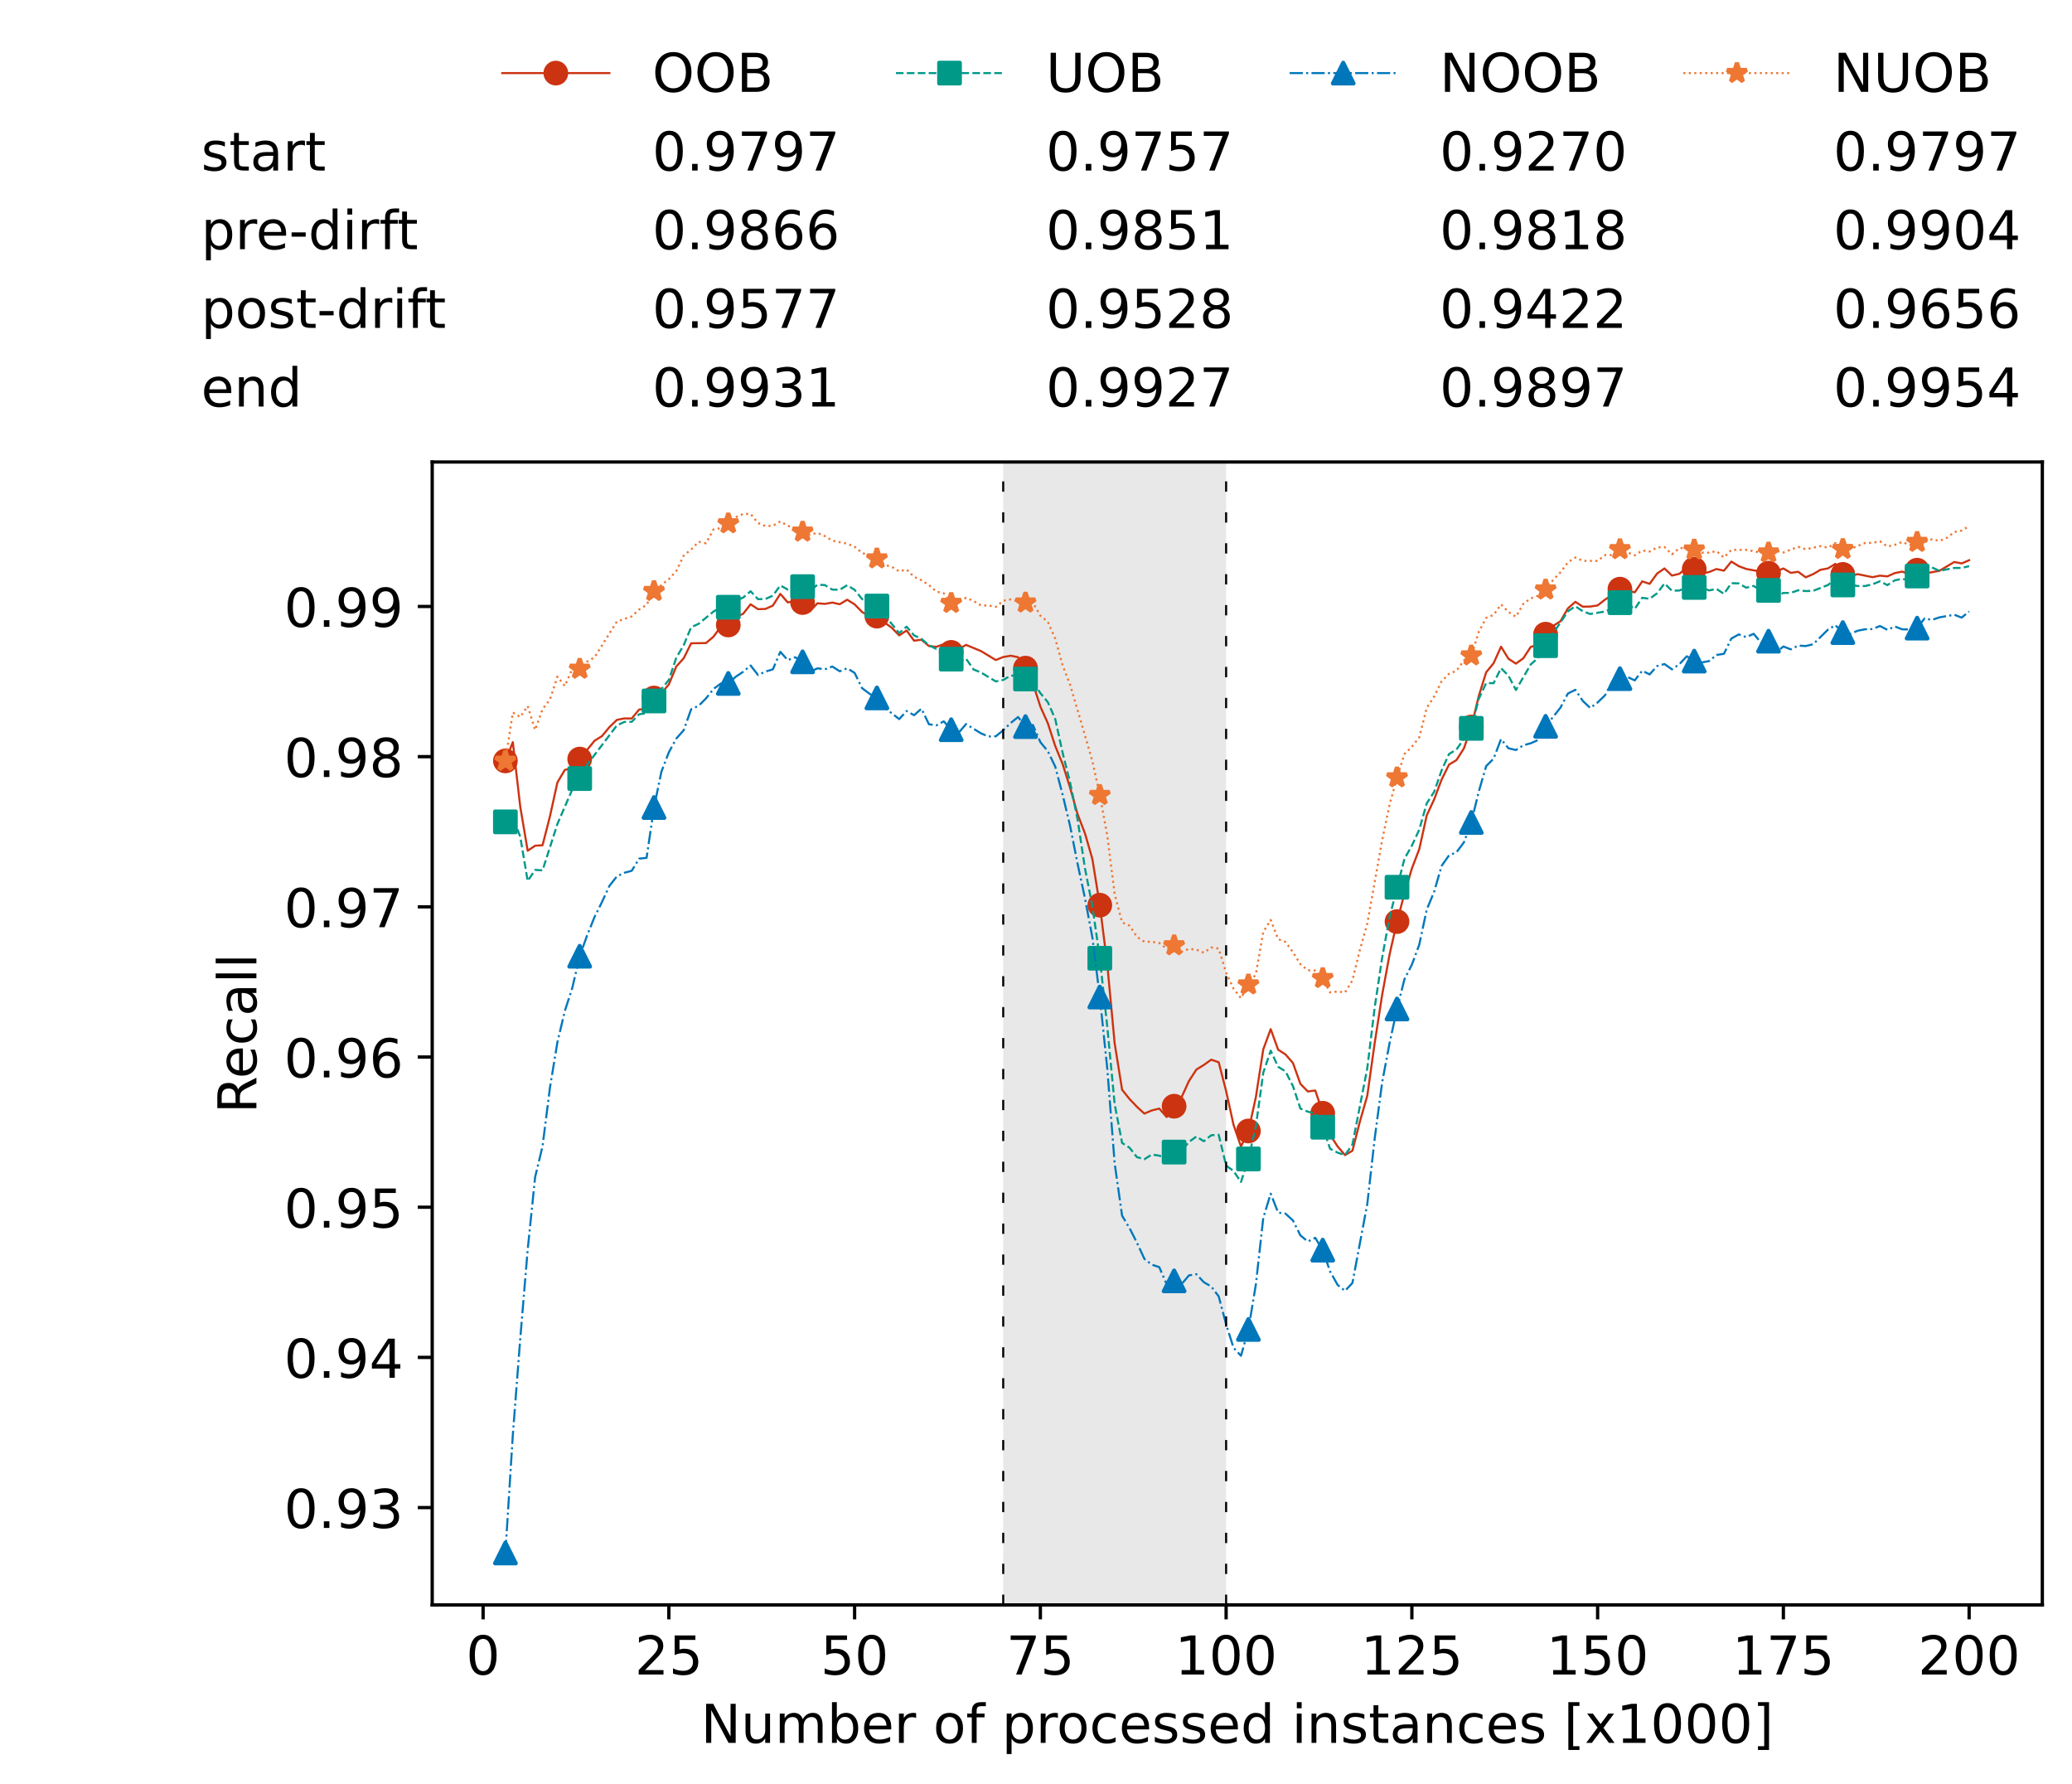 <?xml version="1.0" encoding="utf-8" standalone="no"?>
<!DOCTYPE svg PUBLIC "-//W3C//DTD SVG 1.1//EN"
  "http://www.w3.org/Graphics/SVG/1.1/DTD/svg11.dtd">
<!-- Created with matplotlib (https://matplotlib.org/) -->
<svg height="432.615pt" version="1.1" viewBox="0 0 502.65 432.615" width="502.65pt" xmlns="http://www.w3.org/2000/svg" xmlns:xlink="http://www.w3.org/1999/xlink">
 <defs>
  <style type="text/css">*{stroke-linecap:butt;stroke-linejoin:round;}</style>
 </defs>
 <g id="figure_1">
  <g id="patch_1">
   <path d="M 0 432.615 
L 502.65 432.615 
L 502.65 0 
L 0 0 
z
" style="fill:#ffffff;"/>
  </g>
  <g id="axes_1">
   <g id="patch_2">
    <path d="M 104.85 389.252 
L 495.45 389.252 
L 495.45 112.052 
L 104.85 112.052 
z
" style="fill:#ffffff;"/>
   </g>
   <g id="patch_3">
    <path clip-path="url(#pbbe1779e98)" d="M 297.446 389.252 
L 297.446 112.052 
L 243.372 112.052 
L 243.372 389.252 
z
" style="fill:#d3d3d3;opacity:0.5;"/>
   </g>
   <g id="matplotlib.axis_1">
    <g id="xtick_1">
     <g id="line2d_1">
      <defs>
       <path d="M 0 0 
L 0 3.5 
" id="mc34324e01b" style="stroke:#000000;stroke-width:0.8;"/>
      </defs>
      <g>
       <use style="stroke:#000000;stroke-width:0.8;" x="117.197" xlink:href="#mc34324e01b" y="389.252"/>
      </g>
     </g>
     <g id="text_1">
      <!-- 0 -->
      <g transform="translate(113.061 406.13)scale(0.13 -0.13)">
       <defs>
        <path d="M 31.781 66.406 
Q 24.172 66.406 20.328 58.906 
Q 16.5 51.422 16.5 36.375 
Q 16.5 21.391 20.328 13.891 
Q 24.172 6.391 31.781 6.391 
Q 39.453 6.391 43.281 13.891 
Q 47.125 21.391 47.125 36.375 
Q 47.125 51.422 43.281 58.906 
Q 39.453 66.406 31.781 66.406 
z
M 31.781 74.219 
Q 44.047 74.219 50.516 64.516 
Q 56.984 54.828 56.984 36.375 
Q 56.984 17.969 50.516 8.266 
Q 44.047 -1.422 31.781 -1.422 
Q 19.531 -1.422 13.062 8.266 
Q 6.594 17.969 6.594 36.375 
Q 6.594 54.828 13.062 64.516 
Q 19.531 74.219 31.781 74.219 
z
" id="DejaVuSans-48"/>
       </defs>
       <use xlink:href="#DejaVuSans-48"/>
      </g>
     </g>
    </g>
    <g id="xtick_2">
     <g id="line2d_2">
      <g>
       <use style="stroke:#000000;stroke-width:0.8;" x="162.259" xlink:href="#mc34324e01b" y="389.252"/>
      </g>
     </g>
     <g id="text_2">
      <!-- 25 -->
      <g transform="translate(153.988 406.13)scale(0.13 -0.13)">
       <defs>
        <path d="M 19.188 8.297 
L 53.609 8.297 
L 53.609 0 
L 7.328 0 
L 7.328 8.297 
Q 12.938 14.109 22.625 23.891 
Q 32.328 33.688 34.812 36.531 
Q 39.547 41.844 41.422 45.531 
Q 43.312 49.219 43.312 52.781 
Q 43.312 58.594 39.234 62.25 
Q 35.156 65.922 28.609 65.922 
Q 23.969 65.922 18.812 64.312 
Q 13.672 62.703 7.812 59.422 
L 7.812 69.391 
Q 13.766 71.781 18.938 73 
Q 24.125 74.219 28.422 74.219 
Q 39.75 74.219 46.484 68.547 
Q 53.219 62.891 53.219 53.422 
Q 53.219 48.922 51.531 44.891 
Q 49.859 40.875 45.406 35.406 
Q 44.188 33.984 37.641 27.219 
Q 31.109 20.453 19.188 8.297 
z
" id="DejaVuSans-50"/>
        <path d="M 10.797 72.906 
L 49.516 72.906 
L 49.516 64.594 
L 19.828 64.594 
L 19.828 46.734 
Q 21.969 47.469 24.109 47.828 
Q 26.266 48.188 28.422 48.188 
Q 40.625 48.188 47.75 41.5 
Q 54.891 34.812 54.891 23.391 
Q 54.891 11.625 47.562 5.094 
Q 40.234 -1.422 26.906 -1.422 
Q 22.312 -1.422 17.547 -0.641 
Q 12.797 0.141 7.719 1.703 
L 7.719 11.625 
Q 12.109 9.234 16.797 8.062 
Q 21.484 6.891 26.703 6.891 
Q 35.156 6.891 40.078 11.328 
Q 45.016 15.766 45.016 23.391 
Q 45.016 31 40.078 35.438 
Q 35.156 39.891 26.703 39.891 
Q 22.75 39.891 18.812 39.016 
Q 14.891 38.141 10.797 36.281 
z
" id="DejaVuSans-53"/>
       </defs>
       <use xlink:href="#DejaVuSans-50"/>
       <use x="63.623" xlink:href="#DejaVuSans-53"/>
      </g>
     </g>
    </g>
    <g id="xtick_3">
     <g id="line2d_3">
      <g>
       <use style="stroke:#000000;stroke-width:0.8;" x="207.322" xlink:href="#mc34324e01b" y="389.252"/>
      </g>
     </g>
     <g id="text_3">
      <!-- 50 -->
      <g transform="translate(199.05 406.13)scale(0.13 -0.13)">
       <use xlink:href="#DejaVuSans-53"/>
       <use x="63.623" xlink:href="#DejaVuSans-48"/>
      </g>
     </g>
    </g>
    <g id="xtick_4">
     <g id="line2d_4">
      <g>
       <use style="stroke:#000000;stroke-width:0.8;" x="252.384" xlink:href="#mc34324e01b" y="389.252"/>
      </g>
     </g>
     <g id="text_4">
      <!-- 75 -->
      <g transform="translate(244.113 406.13)scale(0.13 -0.13)">
       <defs>
        <path d="M 8.203 72.906 
L 55.078 72.906 
L 55.078 68.703 
L 28.609 0 
L 18.312 0 
L 43.219 64.594 
L 8.203 64.594 
z
" id="DejaVuSans-55"/>
       </defs>
       <use xlink:href="#DejaVuSans-55"/>
       <use x="63.623" xlink:href="#DejaVuSans-53"/>
      </g>
     </g>
    </g>
    <g id="xtick_5">
     <g id="line2d_5">
      <g>
       <use style="stroke:#000000;stroke-width:0.8;" x="297.446" xlink:href="#mc34324e01b" y="389.252"/>
      </g>
     </g>
     <g id="text_5">
      <!-- 100 -->
      <g transform="translate(285.039 406.13)scale(0.13 -0.13)">
       <defs>
        <path d="M 12.406 8.297 
L 28.516 8.297 
L 28.516 63.922 
L 10.984 60.406 
L 10.984 69.391 
L 28.422 72.906 
L 38.281 72.906 
L 38.281 8.297 
L 54.391 8.297 
L 54.391 0 
L 12.406 0 
z
" id="DejaVuSans-49"/>
       </defs>
       <use xlink:href="#DejaVuSans-49"/>
       <use x="63.623" xlink:href="#DejaVuSans-48"/>
       <use x="127.246" xlink:href="#DejaVuSans-48"/>
      </g>
     </g>
    </g>
    <g id="xtick_6">
     <g id="line2d_6">
      <g>
       <use style="stroke:#000000;stroke-width:0.8;" x="342.509" xlink:href="#mc34324e01b" y="389.252"/>
      </g>
     </g>
     <g id="text_6">
      <!-- 125 -->
      <g transform="translate(330.102 406.13)scale(0.13 -0.13)">
       <use xlink:href="#DejaVuSans-49"/>
       <use x="63.623" xlink:href="#DejaVuSans-50"/>
       <use x="127.246" xlink:href="#DejaVuSans-53"/>
      </g>
     </g>
    </g>
    <g id="xtick_7">
     <g id="line2d_7">
      <g>
       <use style="stroke:#000000;stroke-width:0.8;" x="387.571" xlink:href="#mc34324e01b" y="389.252"/>
      </g>
     </g>
     <g id="text_7">
      <!-- 150 -->
      <g transform="translate(375.164 406.13)scale(0.13 -0.13)">
       <use xlink:href="#DejaVuSans-49"/>
       <use x="63.623" xlink:href="#DejaVuSans-53"/>
       <use x="127.246" xlink:href="#DejaVuSans-48"/>
      </g>
     </g>
    </g>
    <g id="xtick_8">
     <g id="line2d_8">
      <g>
       <use style="stroke:#000000;stroke-width:0.8;" x="432.633" xlink:href="#mc34324e01b" y="389.252"/>
      </g>
     </g>
     <g id="text_8">
      <!-- 175 -->
      <g transform="translate(420.226 406.13)scale(0.13 -0.13)">
       <use xlink:href="#DejaVuSans-49"/>
       <use x="63.623" xlink:href="#DejaVuSans-55"/>
       <use x="127.246" xlink:href="#DejaVuSans-53"/>
      </g>
     </g>
    </g>
    <g id="xtick_9">
     <g id="line2d_9">
      <g>
       <use style="stroke:#000000;stroke-width:0.8;" x="477.695" xlink:href="#mc34324e01b" y="389.252"/>
      </g>
     </g>
     <g id="text_9">
      <!-- 200 -->
      <g transform="translate(465.289 406.13)scale(0.13 -0.13)">
       <use xlink:href="#DejaVuSans-50"/>
       <use x="63.623" xlink:href="#DejaVuSans-48"/>
       <use x="127.246" xlink:href="#DejaVuSans-48"/>
      </g>
     </g>
    </g>
    <g id="text_10">
     <!-- Number of processed instances [x1000] -->
     <g transform="translate(170.025 422.711)scale(0.13 -0.13)">
      <defs>
       <path d="M 9.812 72.906 
L 23.094 72.906 
L 55.422 11.922 
L 55.422 72.906 
L 64.984 72.906 
L 64.984 0 
L 51.703 0 
L 19.391 60.984 
L 19.391 0 
L 9.812 0 
z
" id="DejaVuSans-78"/>
       <path d="M 8.5 21.578 
L 8.5 54.688 
L 17.484 54.688 
L 17.484 21.922 
Q 17.484 14.156 20.5 10.266 
Q 23.531 6.391 29.594 6.391 
Q 36.859 6.391 41.078 11.031 
Q 45.312 15.672 45.312 23.688 
L 45.312 54.688 
L 54.297 54.688 
L 54.297 0 
L 45.312 0 
L 45.312 8.406 
Q 42.047 3.422 37.719 1 
Q 33.406 -1.422 27.688 -1.422 
Q 18.266 -1.422 13.375 4.438 
Q 8.5 10.297 8.5 21.578 
z
M 31.109 56 
z
" id="DejaVuSans-117"/>
       <path d="M 52 44.188 
Q 55.375 50.25 60.062 53.125 
Q 64.75 56 71.094 56 
Q 79.641 56 84.281 50.016 
Q 88.922 44.047 88.922 33.016 
L 88.922 0 
L 79.891 0 
L 79.891 32.719 
Q 79.891 40.578 77.094 44.375 
Q 74.312 48.188 68.609 48.188 
Q 61.625 48.188 57.562 43.547 
Q 53.516 38.922 53.516 30.906 
L 53.516 0 
L 44.484 0 
L 44.484 32.719 
Q 44.484 40.625 41.703 44.406 
Q 38.922 48.188 33.109 48.188 
Q 26.219 48.188 22.156 43.531 
Q 18.109 38.875 18.109 30.906 
L 18.109 0 
L 9.078 0 
L 9.078 54.688 
L 18.109 54.688 
L 18.109 46.188 
Q 21.188 51.219 25.484 53.609 
Q 29.781 56 35.688 56 
Q 41.656 56 45.828 52.969 
Q 50 49.953 52 44.188 
z
" id="DejaVuSans-109"/>
       <path d="M 48.688 27.297 
Q 48.688 37.203 44.609 42.844 
Q 40.531 48.484 33.406 48.484 
Q 26.266 48.484 22.188 42.844 
Q 18.109 37.203 18.109 27.297 
Q 18.109 17.391 22.188 11.75 
Q 26.266 6.109 33.406 6.109 
Q 40.531 6.109 44.609 11.75 
Q 48.688 17.391 48.688 27.297 
z
M 18.109 46.391 
Q 20.953 51.266 25.266 53.625 
Q 29.594 56 35.594 56 
Q 45.562 56 51.781 48.094 
Q 58.016 40.188 58.016 27.297 
Q 58.016 14.406 51.781 6.484 
Q 45.562 -1.422 35.594 -1.422 
Q 29.594 -1.422 25.266 0.953 
Q 20.953 3.328 18.109 8.203 
L 18.109 0 
L 9.078 0 
L 9.078 75.984 
L 18.109 75.984 
z
" id="DejaVuSans-98"/>
       <path d="M 56.203 29.594 
L 56.203 25.203 
L 14.891 25.203 
Q 15.484 15.922 20.484 11.062 
Q 25.484 6.203 34.422 6.203 
Q 39.594 6.203 44.453 7.469 
Q 49.312 8.734 54.109 11.281 
L 54.109 2.781 
Q 49.266 0.734 44.188 -0.344 
Q 39.109 -1.422 33.891 -1.422 
Q 20.797 -1.422 13.156 6.188 
Q 5.516 13.812 5.516 26.812 
Q 5.516 40.234 12.766 48.109 
Q 20.016 56 32.328 56 
Q 43.359 56 49.781 48.891 
Q 56.203 41.797 56.203 29.594 
z
M 47.219 32.234 
Q 47.125 39.594 43.094 43.984 
Q 39.062 48.391 32.422 48.391 
Q 24.906 48.391 20.391 44.141 
Q 15.875 39.891 15.188 32.172 
z
" id="DejaVuSans-101"/>
       <path d="M 41.109 46.297 
Q 39.594 47.172 37.812 47.578 
Q 36.031 48 33.891 48 
Q 26.266 48 22.188 43.047 
Q 18.109 38.094 18.109 28.812 
L 18.109 0 
L 9.078 0 
L 9.078 54.688 
L 18.109 54.688 
L 18.109 46.188 
Q 20.953 51.172 25.484 53.578 
Q 30.031 56 36.531 56 
Q 37.453 56 38.578 55.875 
Q 39.703 55.766 41.062 55.516 
z
" id="DejaVuSans-114"/>
       <path id="DejaVuSans-32"/>
       <path d="M 30.609 48.391 
Q 23.391 48.391 19.188 42.75 
Q 14.984 37.109 14.984 27.297 
Q 14.984 17.484 19.156 11.844 
Q 23.344 6.203 30.609 6.203 
Q 37.797 6.203 41.984 11.859 
Q 46.188 17.531 46.188 27.297 
Q 46.188 37.016 41.984 42.703 
Q 37.797 48.391 30.609 48.391 
z
M 30.609 56 
Q 42.328 56 49.016 48.375 
Q 55.719 40.766 55.719 27.297 
Q 55.719 13.875 49.016 6.219 
Q 42.328 -1.422 30.609 -1.422 
Q 18.844 -1.422 12.172 6.219 
Q 5.516 13.875 5.516 27.297 
Q 5.516 40.766 12.172 48.375 
Q 18.844 56 30.609 56 
z
" id="DejaVuSans-111"/>
       <path d="M 37.109 75.984 
L 37.109 68.5 
L 28.516 68.5 
Q 23.688 68.5 21.797 66.547 
Q 19.922 64.594 19.922 59.516 
L 19.922 54.688 
L 34.719 54.688 
L 34.719 47.703 
L 19.922 47.703 
L 19.922 0 
L 10.891 0 
L 10.891 47.703 
L 2.297 47.703 
L 2.297 54.688 
L 10.891 54.688 
L 10.891 58.5 
Q 10.891 67.625 15.141 71.797 
Q 19.391 75.984 28.609 75.984 
z
" id="DejaVuSans-102"/>
       <path d="M 18.109 8.203 
L 18.109 -20.797 
L 9.078 -20.797 
L 9.078 54.688 
L 18.109 54.688 
L 18.109 46.391 
Q 20.953 51.266 25.266 53.625 
Q 29.594 56 35.594 56 
Q 45.562 56 51.781 48.094 
Q 58.016 40.188 58.016 27.297 
Q 58.016 14.406 51.781 6.484 
Q 45.562 -1.422 35.594 -1.422 
Q 29.594 -1.422 25.266 0.953 
Q 20.953 3.328 18.109 8.203 
z
M 48.688 27.297 
Q 48.688 37.203 44.609 42.844 
Q 40.531 48.484 33.406 48.484 
Q 26.266 48.484 22.188 42.844 
Q 18.109 37.203 18.109 27.297 
Q 18.109 17.391 22.188 11.75 
Q 26.266 6.109 33.406 6.109 
Q 40.531 6.109 44.609 11.75 
Q 48.688 17.391 48.688 27.297 
z
" id="DejaVuSans-112"/>
       <path d="M 48.781 52.594 
L 48.781 44.188 
Q 44.969 46.297 41.141 47.344 
Q 37.312 48.391 33.406 48.391 
Q 24.656 48.391 19.812 42.844 
Q 14.984 37.312 14.984 27.297 
Q 14.984 17.281 19.812 11.734 
Q 24.656 6.203 33.406 6.203 
Q 37.312 6.203 41.141 7.25 
Q 44.969 8.297 48.781 10.406 
L 48.781 2.094 
Q 45.016 0.344 40.984 -0.531 
Q 36.969 -1.422 32.422 -1.422 
Q 20.062 -1.422 12.781 6.344 
Q 5.516 14.109 5.516 27.297 
Q 5.516 40.672 12.859 48.328 
Q 20.219 56 33.016 56 
Q 37.156 56 41.109 55.141 
Q 45.062 54.297 48.781 52.594 
z
" id="DejaVuSans-99"/>
       <path d="M 44.281 53.078 
L 44.281 44.578 
Q 40.484 46.531 36.375 47.5 
Q 32.281 48.484 27.875 48.484 
Q 21.188 48.484 17.844 46.438 
Q 14.5 44.391 14.5 40.281 
Q 14.5 37.156 16.891 35.375 
Q 19.281 33.594 26.516 31.984 
L 29.594 31.297 
Q 39.156 29.25 43.188 25.516 
Q 47.219 21.781 47.219 15.094 
Q 47.219 7.469 41.188 3.016 
Q 35.156 -1.422 24.609 -1.422 
Q 20.219 -1.422 15.453 -0.562 
Q 10.688 0.297 5.422 2 
L 5.422 11.281 
Q 10.406 8.688 15.234 7.391 
Q 20.062 6.109 24.812 6.109 
Q 31.156 6.109 34.562 8.281 
Q 37.984 10.453 37.984 14.406 
Q 37.984 18.062 35.516 20.016 
Q 33.062 21.969 24.703 23.781 
L 21.578 24.516 
Q 13.234 26.266 9.516 29.906 
Q 5.812 33.547 5.812 39.891 
Q 5.812 47.609 11.281 51.797 
Q 16.75 56 26.812 56 
Q 31.781 56 36.172 55.266 
Q 40.578 54.547 44.281 53.078 
z
" id="DejaVuSans-115"/>
       <path d="M 45.406 46.391 
L 45.406 75.984 
L 54.391 75.984 
L 54.391 0 
L 45.406 0 
L 45.406 8.203 
Q 42.578 3.328 38.25 0.953 
Q 33.938 -1.422 27.875 -1.422 
Q 17.969 -1.422 11.734 6.484 
Q 5.516 14.406 5.516 27.297 
Q 5.516 40.188 11.734 48.094 
Q 17.969 56 27.875 56 
Q 33.938 56 38.25 53.625 
Q 42.578 51.266 45.406 46.391 
z
M 14.797 27.297 
Q 14.797 17.391 18.875 11.75 
Q 22.953 6.109 30.078 6.109 
Q 37.203 6.109 41.297 11.75 
Q 45.406 17.391 45.406 27.297 
Q 45.406 37.203 41.297 42.844 
Q 37.203 48.484 30.078 48.484 
Q 22.953 48.484 18.875 42.844 
Q 14.797 37.203 14.797 27.297 
z
" id="DejaVuSans-100"/>
       <path d="M 9.422 54.688 
L 18.406 54.688 
L 18.406 0 
L 9.422 0 
z
M 9.422 75.984 
L 18.406 75.984 
L 18.406 64.594 
L 9.422 64.594 
z
" id="DejaVuSans-105"/>
       <path d="M 54.891 33.016 
L 54.891 0 
L 45.906 0 
L 45.906 32.719 
Q 45.906 40.484 42.875 44.328 
Q 39.844 48.188 33.797 48.188 
Q 26.516 48.188 22.312 43.547 
Q 18.109 38.922 18.109 30.906 
L 18.109 0 
L 9.078 0 
L 9.078 54.688 
L 18.109 54.688 
L 18.109 46.188 
Q 21.344 51.125 25.703 53.562 
Q 30.078 56 35.797 56 
Q 45.219 56 50.047 50.172 
Q 54.891 44.344 54.891 33.016 
z
" id="DejaVuSans-110"/>
       <path d="M 18.312 70.219 
L 18.312 54.688 
L 36.812 54.688 
L 36.812 47.703 
L 18.312 47.703 
L 18.312 18.016 
Q 18.312 11.328 20.141 9.422 
Q 21.969 7.516 27.594 7.516 
L 36.812 7.516 
L 36.812 0 
L 27.594 0 
Q 17.188 0 13.234 3.875 
Q 9.281 7.766 9.281 18.016 
L 9.281 47.703 
L 2.688 47.703 
L 2.688 54.688 
L 9.281 54.688 
L 9.281 70.219 
z
" id="DejaVuSans-116"/>
       <path d="M 34.281 27.484 
Q 23.391 27.484 19.188 25 
Q 14.984 22.516 14.984 16.5 
Q 14.984 11.719 18.141 8.906 
Q 21.297 6.109 26.703 6.109 
Q 34.188 6.109 38.703 11.406 
Q 43.219 16.703 43.219 25.484 
L 43.219 27.484 
z
M 52.203 31.203 
L 52.203 0 
L 43.219 0 
L 43.219 8.297 
Q 40.141 3.328 35.547 0.953 
Q 30.953 -1.422 24.312 -1.422 
Q 15.922 -1.422 10.953 3.297 
Q 6 8.016 6 15.922 
Q 6 25.141 12.172 29.828 
Q 18.359 34.516 30.609 34.516 
L 43.219 34.516 
L 43.219 35.406 
Q 43.219 41.609 39.141 45 
Q 35.062 48.391 27.688 48.391 
Q 23 48.391 18.547 47.266 
Q 14.109 46.141 10.016 43.891 
L 10.016 52.203 
Q 14.938 54.109 19.578 55.047 
Q 24.219 56 28.609 56 
Q 40.484 56 46.344 49.844 
Q 52.203 43.703 52.203 31.203 
z
" id="DejaVuSans-97"/>
       <path d="M 8.594 75.984 
L 29.297 75.984 
L 29.297 69 
L 17.578 69 
L 17.578 -6.203 
L 29.297 -6.203 
L 29.297 -13.188 
L 8.594 -13.188 
z
" id="DejaVuSans-91"/>
       <path d="M 54.891 54.688 
L 35.109 28.078 
L 55.906 0 
L 45.312 0 
L 29.391 21.484 
L 13.484 0 
L 2.875 0 
L 24.125 28.609 
L 4.688 54.688 
L 15.281 54.688 
L 29.781 35.203 
L 44.281 54.688 
z
" id="DejaVuSans-120"/>
       <path d="M 30.422 75.984 
L 30.422 -13.188 
L 9.719 -13.188 
L 9.719 -6.203 
L 21.391 -6.203 
L 21.391 69 
L 9.719 69 
L 9.719 75.984 
z
" id="DejaVuSans-93"/>
      </defs>
      <use xlink:href="#DejaVuSans-78"/>
      <use x="74.805" xlink:href="#DejaVuSans-117"/>
      <use x="138.184" xlink:href="#DejaVuSans-109"/>
      <use x="235.596" xlink:href="#DejaVuSans-98"/>
      <use x="299.072" xlink:href="#DejaVuSans-101"/>
      <use x="360.596" xlink:href="#DejaVuSans-114"/>
      <use x="401.709" xlink:href="#DejaVuSans-32"/>
      <use x="433.496" xlink:href="#DejaVuSans-111"/>
      <use x="494.678" xlink:href="#DejaVuSans-102"/>
      <use x="529.883" xlink:href="#DejaVuSans-32"/>
      <use x="561.67" xlink:href="#DejaVuSans-112"/>
      <use x="625.146" xlink:href="#DejaVuSans-114"/>
      <use x="664.01" xlink:href="#DejaVuSans-111"/>
      <use x="725.191" xlink:href="#DejaVuSans-99"/>
      <use x="780.172" xlink:href="#DejaVuSans-101"/>
      <use x="841.695" xlink:href="#DejaVuSans-115"/>
      <use x="893.795" xlink:href="#DejaVuSans-115"/>
      <use x="945.895" xlink:href="#DejaVuSans-101"/>
      <use x="1007.418" xlink:href="#DejaVuSans-100"/>
      <use x="1070.895" xlink:href="#DejaVuSans-32"/>
      <use x="1102.682" xlink:href="#DejaVuSans-105"/>
      <use x="1130.465" xlink:href="#DejaVuSans-110"/>
      <use x="1193.844" xlink:href="#DejaVuSans-115"/>
      <use x="1245.943" xlink:href="#DejaVuSans-116"/>
      <use x="1285.152" xlink:href="#DejaVuSans-97"/>
      <use x="1346.432" xlink:href="#DejaVuSans-110"/>
      <use x="1409.811" xlink:href="#DejaVuSans-99"/>
      <use x="1464.791" xlink:href="#DejaVuSans-101"/>
      <use x="1526.314" xlink:href="#DejaVuSans-115"/>
      <use x="1578.414" xlink:href="#DejaVuSans-32"/>
      <use x="1610.201" xlink:href="#DejaVuSans-91"/>
      <use x="1649.215" xlink:href="#DejaVuSans-120"/>
      <use x="1708.395" xlink:href="#DejaVuSans-49"/>
      <use x="1772.018" xlink:href="#DejaVuSans-48"/>
      <use x="1835.641" xlink:href="#DejaVuSans-48"/>
      <use x="1899.264" xlink:href="#DejaVuSans-48"/>
      <use x="1962.887" xlink:href="#DejaVuSans-93"/>
     </g>
    </g>
   </g>
   <g id="matplotlib.axis_2">
    <g id="ytick_1">
     <g id="line2d_10">
      <defs>
       <path d="M 0 0 
L -3.5 0 
" id="m0e9aa0fe28" style="stroke:#000000;stroke-width:0.8;"/>
      </defs>
      <g>
       <use style="stroke:#000000;stroke-width:0.8;" x="104.85" xlink:href="#m0e9aa0fe28" y="365.643"/>
      </g>
     </g>
     <g id="text_11">
      <!-- 0.93 -->
      <g transform="translate(68.905 370.582)scale(0.13 -0.13)">
       <defs>
        <path d="M 10.688 12.406 
L 21 12.406 
L 21 0 
L 10.688 0 
z
" id="DejaVuSans-46"/>
        <path d="M 10.984 1.516 
L 10.984 10.5 
Q 14.703 8.734 18.5 7.812 
Q 22.312 6.891 25.984 6.891 
Q 35.75 6.891 40.891 13.453 
Q 46.047 20.016 46.781 33.406 
Q 43.953 29.203 39.594 26.953 
Q 35.25 24.703 29.984 24.703 
Q 19.047 24.703 12.672 31.312 
Q 6.297 37.938 6.297 49.422 
Q 6.297 60.641 12.938 67.422 
Q 19.578 74.219 30.609 74.219 
Q 43.266 74.219 49.922 64.516 
Q 56.594 54.828 56.594 36.375 
Q 56.594 19.141 48.406 8.859 
Q 40.234 -1.422 26.422 -1.422 
Q 22.703 -1.422 18.891 -0.688 
Q 15.094 0.047 10.984 1.516 
z
M 30.609 32.422 
Q 37.25 32.422 41.125 36.953 
Q 45.016 41.5 45.016 49.422 
Q 45.016 57.281 41.125 61.844 
Q 37.25 66.406 30.609 66.406 
Q 23.969 66.406 20.094 61.844 
Q 16.219 57.281 16.219 49.422 
Q 16.219 41.5 20.094 36.953 
Q 23.969 32.422 30.609 32.422 
z
" id="DejaVuSans-57"/>
        <path d="M 40.578 39.312 
Q 47.656 37.797 51.625 33 
Q 55.609 28.219 55.609 21.188 
Q 55.609 10.406 48.188 4.484 
Q 40.766 -1.422 27.094 -1.422 
Q 22.516 -1.422 17.656 -0.516 
Q 12.797 0.391 7.625 2.203 
L 7.625 11.719 
Q 11.719 9.328 16.594 8.109 
Q 21.484 6.891 26.812 6.891 
Q 36.078 6.891 40.938 10.547 
Q 45.797 14.203 45.797 21.188 
Q 45.797 27.641 41.281 31.266 
Q 36.766 34.906 28.719 34.906 
L 20.219 34.906 
L 20.219 43.016 
L 29.109 43.016 
Q 36.375 43.016 40.234 45.922 
Q 44.094 48.828 44.094 54.297 
Q 44.094 59.906 40.109 62.906 
Q 36.141 65.922 28.719 65.922 
Q 24.656 65.922 20.016 65.031 
Q 15.375 64.156 9.812 62.312 
L 9.812 71.094 
Q 15.438 72.656 20.344 73.438 
Q 25.25 74.219 29.594 74.219 
Q 40.828 74.219 47.359 69.109 
Q 53.906 64.016 53.906 55.328 
Q 53.906 49.266 50.438 45.094 
Q 46.969 40.922 40.578 39.312 
z
" id="DejaVuSans-51"/>
       </defs>
       <use xlink:href="#DejaVuSans-48"/>
       <use x="63.623" xlink:href="#DejaVuSans-46"/>
       <use x="95.41" xlink:href="#DejaVuSans-57"/>
       <use x="159.033" xlink:href="#DejaVuSans-51"/>
      </g>
     </g>
    </g>
    <g id="ytick_2">
     <g id="line2d_11">
      <g>
       <use style="stroke:#000000;stroke-width:0.8;" x="104.85" xlink:href="#m0e9aa0fe28" y="329.218"/>
      </g>
     </g>
     <g id="text_12">
      <!-- 0.94 -->
      <g transform="translate(68.905 334.156)scale(0.13 -0.13)">
       <defs>
        <path d="M 37.797 64.312 
L 12.891 25.391 
L 37.797 25.391 
z
M 35.203 72.906 
L 47.609 72.906 
L 47.609 25.391 
L 58.016 25.391 
L 58.016 17.188 
L 47.609 17.188 
L 47.609 0 
L 37.797 0 
L 37.797 17.188 
L 4.891 17.188 
L 4.891 26.703 
z
" id="DejaVuSans-52"/>
       </defs>
       <use xlink:href="#DejaVuSans-48"/>
       <use x="63.623" xlink:href="#DejaVuSans-46"/>
       <use x="95.41" xlink:href="#DejaVuSans-57"/>
       <use x="159.033" xlink:href="#DejaVuSans-52"/>
      </g>
     </g>
    </g>
    <g id="ytick_3">
     <g id="line2d_12">
      <g>
       <use style="stroke:#000000;stroke-width:0.8;" x="104.85" xlink:href="#m0e9aa0fe28" y="292.792"/>
      </g>
     </g>
     <g id="text_13">
      <!-- 0.95 -->
      <g transform="translate(68.905 297.731)scale(0.13 -0.13)">
       <use xlink:href="#DejaVuSans-48"/>
       <use x="63.623" xlink:href="#DejaVuSans-46"/>
       <use x="95.41" xlink:href="#DejaVuSans-57"/>
       <use x="159.033" xlink:href="#DejaVuSans-53"/>
      </g>
     </g>
    </g>
    <g id="ytick_4">
     <g id="line2d_13">
      <g>
       <use style="stroke:#000000;stroke-width:0.8;" x="104.85" xlink:href="#m0e9aa0fe28" y="256.367"/>
      </g>
     </g>
     <g id="text_14">
      <!-- 0.96 -->
      <g transform="translate(68.905 261.306)scale(0.13 -0.13)">
       <defs>
        <path d="M 33.016 40.375 
Q 26.375 40.375 22.484 35.828 
Q 18.609 31.297 18.609 23.391 
Q 18.609 15.531 22.484 10.953 
Q 26.375 6.391 33.016 6.391 
Q 39.656 6.391 43.531 10.953 
Q 47.406 15.531 47.406 23.391 
Q 47.406 31.297 43.531 35.828 
Q 39.656 40.375 33.016 40.375 
z
M 52.594 71.297 
L 52.594 62.312 
Q 48.875 64.062 45.094 64.984 
Q 41.312 65.922 37.594 65.922 
Q 27.828 65.922 22.672 59.328 
Q 17.531 52.734 16.797 39.406 
Q 19.672 43.656 24.016 45.922 
Q 28.375 48.188 33.594 48.188 
Q 44.578 48.188 50.953 41.516 
Q 57.328 34.859 57.328 23.391 
Q 57.328 12.156 50.688 5.359 
Q 44.047 -1.422 33.016 -1.422 
Q 20.359 -1.422 13.672 8.266 
Q 6.984 17.969 6.984 36.375 
Q 6.984 53.656 15.188 63.938 
Q 23.391 74.219 37.203 74.219 
Q 40.922 74.219 44.703 73.484 
Q 48.484 72.75 52.594 71.297 
z
" id="DejaVuSans-54"/>
       </defs>
       <use xlink:href="#DejaVuSans-48"/>
       <use x="63.623" xlink:href="#DejaVuSans-46"/>
       <use x="95.41" xlink:href="#DejaVuSans-57"/>
       <use x="159.033" xlink:href="#DejaVuSans-54"/>
      </g>
     </g>
    </g>
    <g id="ytick_5">
     <g id="line2d_14">
      <g>
       <use style="stroke:#000000;stroke-width:0.8;" x="104.85" xlink:href="#m0e9aa0fe28" y="219.941"/>
      </g>
     </g>
     <g id="text_15">
      <!-- 0.97 -->
      <g transform="translate(68.905 224.88)scale(0.13 -0.13)">
       <use xlink:href="#DejaVuSans-48"/>
       <use x="63.623" xlink:href="#DejaVuSans-46"/>
       <use x="95.41" xlink:href="#DejaVuSans-57"/>
       <use x="159.033" xlink:href="#DejaVuSans-55"/>
      </g>
     </g>
    </g>
    <g id="ytick_6">
     <g id="line2d_15">
      <g>
       <use style="stroke:#000000;stroke-width:0.8;" x="104.85" xlink:href="#m0e9aa0fe28" y="183.516"/>
      </g>
     </g>
     <g id="text_16">
      <!-- 0.98 -->
      <g transform="translate(68.905 188.455)scale(0.13 -0.13)">
       <defs>
        <path d="M 31.781 34.625 
Q 24.75 34.625 20.719 30.859 
Q 16.703 27.094 16.703 20.516 
Q 16.703 13.922 20.719 10.156 
Q 24.75 6.391 31.781 6.391 
Q 38.812 6.391 42.859 10.172 
Q 46.922 13.969 46.922 20.516 
Q 46.922 27.094 42.891 30.859 
Q 38.875 34.625 31.781 34.625 
z
M 21.922 38.812 
Q 15.578 40.375 12.031 44.719 
Q 8.5 49.078 8.5 55.328 
Q 8.5 64.062 14.719 69.141 
Q 20.953 74.219 31.781 74.219 
Q 42.672 74.219 48.875 69.141 
Q 55.078 64.062 55.078 55.328 
Q 55.078 49.078 51.531 44.719 
Q 48 40.375 41.703 38.812 
Q 48.828 37.156 52.797 32.312 
Q 56.781 27.484 56.781 20.516 
Q 56.781 9.906 50.312 4.234 
Q 43.844 -1.422 31.781 -1.422 
Q 19.734 -1.422 13.25 4.234 
Q 6.781 9.906 6.781 20.516 
Q 6.781 27.484 10.781 32.312 
Q 14.797 37.156 21.922 38.812 
z
M 18.312 54.391 
Q 18.312 48.734 21.844 45.562 
Q 25.391 42.391 31.781 42.391 
Q 38.141 42.391 41.719 45.562 
Q 45.312 48.734 45.312 54.391 
Q 45.312 60.062 41.719 63.234 
Q 38.141 66.406 31.781 66.406 
Q 25.391 66.406 21.844 63.234 
Q 18.312 60.062 18.312 54.391 
z
" id="DejaVuSans-56"/>
       </defs>
       <use xlink:href="#DejaVuSans-48"/>
       <use x="63.623" xlink:href="#DejaVuSans-46"/>
       <use x="95.41" xlink:href="#DejaVuSans-57"/>
       <use x="159.033" xlink:href="#DejaVuSans-56"/>
      </g>
     </g>
    </g>
    <g id="ytick_7">
     <g id="line2d_16">
      <g>
       <use style="stroke:#000000;stroke-width:0.8;" x="104.85" xlink:href="#m0e9aa0fe28" y="147.09"/>
      </g>
     </g>
     <g id="text_17">
      <!-- 0.99 -->
      <g transform="translate(68.905 152.029)scale(0.13 -0.13)">
       <use xlink:href="#DejaVuSans-48"/>
       <use x="63.623" xlink:href="#DejaVuSans-46"/>
       <use x="95.41" xlink:href="#DejaVuSans-57"/>
       <use x="159.033" xlink:href="#DejaVuSans-57"/>
      </g>
     </g>
    </g>
    <g id="text_18">
     <!-- Recall -->
     <g transform="translate(62.201 270.044)rotate(-90)scale(0.13 -0.13)">
      <defs>
       <path d="M 44.391 34.188 
Q 47.562 33.109 50.562 29.594 
Q 53.562 26.078 56.594 19.922 
L 66.609 0 
L 56 0 
L 46.688 18.703 
Q 43.062 26.031 39.672 28.422 
Q 36.281 30.812 30.422 30.812 
L 19.672 30.812 
L 19.672 0 
L 9.812 0 
L 9.812 72.906 
L 32.078 72.906 
Q 44.578 72.906 50.734 67.672 
Q 56.891 62.453 56.891 51.906 
Q 56.891 45.016 53.688 40.469 
Q 50.484 35.938 44.391 34.188 
z
M 19.672 64.797 
L 19.672 38.922 
L 32.078 38.922 
Q 39.203 38.922 42.844 42.219 
Q 46.484 45.516 46.484 51.906 
Q 46.484 58.297 42.844 61.547 
Q 39.203 64.797 32.078 64.797 
z
" id="DejaVuSans-82"/>
       <path d="M 9.422 75.984 
L 18.406 75.984 
L 18.406 0 
L 9.422 0 
z
" id="DejaVuSans-108"/>
      </defs>
      <use xlink:href="#DejaVuSans-82"/>
      <use x="64.982" xlink:href="#DejaVuSans-101"/>
      <use x="126.506" xlink:href="#DejaVuSans-99"/>
      <use x="181.486" xlink:href="#DejaVuSans-97"/>
      <use x="242.766" xlink:href="#DejaVuSans-108"/>
      <use x="270.549" xlink:href="#DejaVuSans-108"/>
     </g>
    </g>
   </g>
   <g id="line2d_17"/>
   <g id="line2d_18"/>
   <g id="line2d_19"/>
   <g id="line2d_20"/>
   <g id="line2d_21"/>
   <g id="line2d_22">
    <path clip-path="url(#pbbe1779e98)" d="M 122.605 184.55 
L 124.407 180.002 
L 126.21 195.666 
L 128.012 206.335 
L 129.815 205.115 
L 131.617 205.001 
L 133.419 197.962 
L 135.222 189.771 
L 137.024 186.728 
L 138.827 186.292 
L 144.234 179.653 
L 146.037 178.527 
L 147.839 176.352 
L 149.642 174.603 
L 151.444 174.243 
L 153.247 174.261 
L 155.049 172.085 
L 156.852 171.9 
L 158.654 169.294 
L 160.457 168.136 
L 162.259 165.991 
L 164.062 161.65 
L 165.864 159.652 
L 167.667 156.02 
L 171.272 155.964 
L 173.074 154.434 
L 174.877 151.971 
L 176.679 151.581 
L 178.482 149.662 
L 180.284 148.852 
L 182.087 146.566 
L 183.889 147.742 
L 185.692 147.689 
L 187.494 146.872 
L 189.297 144.036 
L 191.099 146.1 
L 192.902 145.759 
L 194.704 146.134 
L 196.507 148.215 
L 198.309 146.308 
L 200.112 146.464 
L 201.914 146.139 
L 203.717 146.545 
L 205.519 145.45 
L 207.322 146.572 
L 209.124 148.429 
L 210.927 149.475 
L 212.729 149.428 
L 214.532 150.938 
L 216.334 152.256 
L 218.137 154.102 
L 219.939 152.925 
L 221.742 155.387 
L 223.544 155.157 
L 225.347 156.679 
L 227.149 156.882 
L 228.952 156.227 
L 230.754 158.222 
L 232.557 157.453 
L 234.359 156.402 
L 237.964 157.9 
L 241.569 160.075 
L 243.372 159.349 
L 245.174 159.036 
L 246.976 159.388 
L 248.779 162.042 
L 250.581 165.744 
L 252.384 171.366 
L 254.186 175.387 
L 255.989 180.925 
L 257.791 185.321 
L 259.594 191.051 
L 261.396 197.415 
L 263.199 202.112 
L 265.001 208.334 
L 266.804 219.534 
L 268.606 233.79 
L 270.409 253.055 
L 272.211 264.3 
L 274.014 266.55 
L 275.816 268.439 
L 277.619 270.087 
L 279.421 269.32 
L 281.224 268.869 
L 283.026 270.92 
L 284.829 268.296 
L 286.631 266.125 
L 288.434 262.176 
L 290.236 259.403 
L 292.039 258.29 
L 293.841 257.005 
L 295.644 257.629 
L 297.446 264.622 
L 299.249 272.82 
L 301.051 278.063 
L 302.854 274.304 
L 304.656 266.126 
L 306.459 254.507 
L 308.261 249.601 
L 310.064 254.578 
L 311.866 255.747 
L 313.669 257.828 
L 315.471 262.887 
L 317.274 264.719 
L 319.076 264.484 
L 322.681 275.224 
L 324.484 278.041 
L 326.286 280.147 
L 328.089 279.09 
L 329.891 272.047 
L 331.694 265.731 
L 333.496 252.925 
L 335.299 241.292 
L 337.101 231.489 
L 338.904 223.515 
L 340.706 216.758 
L 342.509 210.64 
L 344.311 205.92 
L 346.114 197.76 
L 347.916 193.873 
L 349.719 189.076 
L 351.521 185.445 
L 353.324 184.348 
L 355.126 181.52 
L 356.928 176.32 
L 358.731 168.82 
L 360.533 163.053 
L 362.336 160.857 
L 364.138 156.844 
L 365.941 159.769 
L 367.743 160.955 
L 369.546 159.653 
L 371.348 156.892 
L 373.151 156.371 
L 374.953 153.806 
L 376.756 151.816 
L 378.558 150.672 
L 380.361 147.555 
L 382.163 145.964 
L 383.966 147.138 
L 385.768 147.111 
L 387.571 146.837 
L 389.373 145.421 
L 391.176 144.272 
L 392.978 142.891 
L 396.583 143.66 
L 398.386 141.002 
L 400.188 141.606 
L 401.991 139.11 
L 403.793 137.863 
L 405.596 139.6 
L 407.398 139.173 
L 409.201 137.637 
L 411.003 138.034 
L 412.806 139.099 
L 414.608 138.741 
L 416.411 138.004 
L 418.213 138.412 
L 420.016 136.196 
L 421.818 137.318 
L 423.621 137.99 
L 427.226 138.656 
L 429.028 139.008 
L 430.831 138.603 
L 432.633 137.87 
L 434.436 138.934 
L 436.238 138.681 
L 438.041 140.019 
L 439.843 139.252 
L 441.646 138.195 
L 443.448 137.856 
L 445.251 136.749 
L 447.053 139.316 
L 448.856 139.641 
L 450.658 139.253 
L 454.263 139.98 
L 456.066 139.612 
L 457.868 139.79 
L 459.671 138.991 
L 461.473 138.629 
L 463.276 139.373 
L 465.078 138.295 
L 466.881 139.11 
L 470.485 138.441 
L 474.09 136.302 
L 475.893 136.646 
L 477.695 135.872 
L 477.695 135.872 
" style="fill:none;stroke:#cc3311;stroke-linecap:square;stroke-width:0.5;"/>
    <defs>
     <path d="M 0 2.5 
C 0.663 2.5 1.299 2.237 1.768 1.768 
C 2.237 1.299 2.5 0.663 2.5 0 
C 2.5 -0.663 2.237 -1.299 1.768 -1.768 
C 1.299 -2.237 0.663 -2.5 0 -2.5 
C -0.663 -2.5 -1.299 -2.237 -1.768 -1.768 
C -2.237 -1.299 -2.5 -0.663 -2.5 0 
C -2.5 0.663 -2.237 1.299 -1.768 1.768 
C -1.299 2.237 -0.663 2.5 0 2.5 
z
" id="ma9c1360e39" style="stroke:#cc3311;"/>
    </defs>
    <g clip-path="url(#pbbe1779e98)">
     <use style="fill:#cc3311;stroke:#cc3311;" x="122.605" xlink:href="#ma9c1360e39" y="184.55"/>
     <use style="fill:#cc3311;stroke:#cc3311;" x="140.629" xlink:href="#ma9c1360e39" y="184.1"/>
     <use style="fill:#cc3311;stroke:#cc3311;" x="158.654" xlink:href="#ma9c1360e39" y="169.294"/>
     <use style="fill:#cc3311;stroke:#cc3311;" x="176.679" xlink:href="#ma9c1360e39" y="151.581"/>
     <use style="fill:#cc3311;stroke:#cc3311;" x="194.704" xlink:href="#ma9c1360e39" y="146.134"/>
     <use style="fill:#cc3311;stroke:#cc3311;" x="212.729" xlink:href="#ma9c1360e39" y="149.428"/>
     <use style="fill:#cc3311;stroke:#cc3311;" x="230.754" xlink:href="#ma9c1360e39" y="158.222"/>
     <use style="fill:#cc3311;stroke:#cc3311;" x="248.779" xlink:href="#ma9c1360e39" y="162.042"/>
     <use style="fill:#cc3311;stroke:#cc3311;" x="266.804" xlink:href="#ma9c1360e39" y="219.534"/>
     <use style="fill:#cc3311;stroke:#cc3311;" x="284.829" xlink:href="#ma9c1360e39" y="268.296"/>
     <use style="fill:#cc3311;stroke:#cc3311;" x="302.854" xlink:href="#ma9c1360e39" y="274.304"/>
     <use style="fill:#cc3311;stroke:#cc3311;" x="320.879" xlink:href="#ma9c1360e39" y="269.996"/>
     <use style="fill:#cc3311;stroke:#cc3311;" x="338.904" xlink:href="#ma9c1360e39" y="223.515"/>
     <use style="fill:#cc3311;stroke:#cc3311;" x="356.928" xlink:href="#ma9c1360e39" y="176.32"/>
     <use style="fill:#cc3311;stroke:#cc3311;" x="374.953" xlink:href="#ma9c1360e39" y="153.806"/>
     <use style="fill:#cc3311;stroke:#cc3311;" x="392.978" xlink:href="#ma9c1360e39" y="142.891"/>
     <use style="fill:#cc3311;stroke:#cc3311;" x="411.003" xlink:href="#ma9c1360e39" y="138.034"/>
     <use style="fill:#cc3311;stroke:#cc3311;" x="429.028" xlink:href="#ma9c1360e39" y="139.008"/>
     <use style="fill:#cc3311;stroke:#cc3311;" x="447.053" xlink:href="#ma9c1360e39" y="139.316"/>
     <use style="fill:#cc3311;stroke:#cc3311;" x="465.078" xlink:href="#ma9c1360e39" y="138.295"/>
    </g>
   </g>
   <g id="line2d_23"/>
   <g id="line2d_24"/>
   <g id="line2d_25"/>
   <g id="line2d_26"/>
   <g id="line2d_27">
    <path clip-path="url(#pbbe1779e98)" d="M 122.605 199.327 
L 124.407 198.188 
L 126.21 202.943 
L 128.012 213.67 
L 129.815 210.983 
L 131.617 211.094 
L 135.222 199.846 
L 138.827 191.484 
L 140.629 188.82 
L 142.432 185.462 
L 149.642 175.953 
L 151.444 175.088 
L 153.247 175.06 
L 155.049 173.232 
L 156.852 172.989 
L 160.457 167.075 
L 162.259 164.924 
L 164.062 159.526 
L 165.864 156.465 
L 167.667 152.12 
L 169.469 151.306 
L 173.074 148.332 
L 174.877 147.303 
L 176.679 147.277 
L 178.482 145.736 
L 180.284 144.927 
L 182.087 143.402 
L 183.889 145.312 
L 185.692 145.27 
L 187.494 144.468 
L 189.297 141.991 
L 191.099 142.978 
L 192.902 142.274 
L 194.704 142.286 
L 196.507 143.327 
L 198.309 141.801 
L 200.112 141.905 
L 201.914 143.002 
L 203.717 143.029 
L 205.519 141.934 
L 207.322 143.056 
L 209.124 145.277 
L 210.927 146.685 
L 212.729 146.986 
L 216.334 151.327 
L 218.137 153.543 
L 219.939 151.985 
L 221.742 154.097 
L 223.544 154.95 
L 225.347 156.489 
L 227.149 157.398 
L 228.952 157.484 
L 230.754 159.864 
L 232.557 160.452 
L 234.359 159.754 
L 236.162 162.36 
L 237.964 163.098 
L 241.569 165.266 
L 243.372 164.911 
L 245.174 163.863 
L 246.976 163.853 
L 250.581 165.42 
L 252.384 168.105 
L 254.186 170.287 
L 255.989 174.378 
L 257.791 182.618 
L 259.594 189.774 
L 261.396 198.631 
L 263.199 210.597 
L 265.001 219.758 
L 266.804 232.406 
L 268.606 248.917 
L 270.409 267.799 
L 272.211 277.204 
L 274.014 278.358 
L 275.816 280.642 
L 277.619 281.152 
L 279.421 280.012 
L 281.224 280.291 
L 283.026 280.936 
L 284.829 279.418 
L 286.631 279.096 
L 288.434 276.952 
L 290.236 275.647 
L 292.039 276.789 
L 293.841 275.337 
L 295.644 275.223 
L 297.446 282.693 
L 299.249 284.01 
L 301.051 286.676 
L 302.854 281.086 
L 304.656 273.215 
L 306.459 260.162 
L 308.261 254.822 
L 310.064 258.727 
L 311.866 259.864 
L 313.669 263.45 
L 315.471 268.871 
L 317.274 269.62 
L 319.076 270.069 
L 320.879 273.387 
L 322.681 278.632 
L 324.484 279.546 
L 326.286 280.165 
L 328.089 277.582 
L 331.694 259.05 
L 333.496 244.289 
L 335.299 232.269 
L 337.101 222.434 
L 340.706 208.283 
L 342.509 205.106 
L 344.311 201.195 
L 346.114 194.842 
L 347.916 192.036 
L 349.719 186.871 
L 351.521 182.879 
L 353.324 181.784 
L 356.928 176.651 
L 358.731 169.51 
L 360.533 165.657 
L 362.336 165.699 
L 364.138 162.053 
L 365.941 163.893 
L 367.743 167.351 
L 371.348 161.144 
L 373.151 159.534 
L 376.756 153.659 
L 380.361 148.262 
L 382.163 147.038 
L 383.966 148.241 
L 385.768 148.915 
L 389.373 148.314 
L 391.176 147.542 
L 392.978 146.173 
L 394.781 146.511 
L 396.583 147.664 
L 398.386 144.976 
L 400.188 145.236 
L 401.991 143.893 
L 403.793 141.515 
L 405.596 143.271 
L 407.398 143.22 
L 409.201 142.435 
L 412.806 142.451 
L 414.608 143.202 
L 416.411 142.828 
L 418.213 144.031 
L 420.016 141.44 
L 421.818 141.499 
L 423.621 142.535 
L 425.423 142.114 
L 427.226 143.206 
L 429.028 143.191 
L 430.831 144.544 
L 432.633 143.813 
L 434.436 143.799 
L 436.238 143.156 
L 438.041 143.351 
L 439.843 143.3 
L 443.448 141.89 
L 445.251 140.41 
L 447.053 141.869 
L 448.856 141.842 
L 450.658 142.126 
L 452.461 142.135 
L 454.263 141.706 
L 456.066 140.98 
L 457.868 141.911 
L 459.671 140.748 
L 461.473 140.388 
L 463.276 140.773 
L 465.078 139.695 
L 466.881 138.378 
L 468.683 137.632 
L 470.485 138.443 
L 474.09 137.75 
L 475.893 137.742 
L 477.695 137.314 
L 477.695 137.314 
" style="fill:none;stroke:#009988;stroke-dasharray:1.85,0.8;stroke-dashoffset:0;stroke-width:0.5;"/>
    <defs>
     <path d="M -2.5 2.5 
L 2.5 2.5 
L 2.5 -2.5 
L -2.5 -2.5 
z
" id="m561df6a8e8" style="stroke:#009988;stroke-linejoin:miter;"/>
    </defs>
    <g clip-path="url(#pbbe1779e98)">
     <use style="fill:#009988;stroke:#009988;stroke-linejoin:miter;" x="122.605" xlink:href="#m561df6a8e8" y="199.327"/>
     <use style="fill:#009988;stroke:#009988;stroke-linejoin:miter;" x="140.629" xlink:href="#m561df6a8e8" y="188.82"/>
     <use style="fill:#009988;stroke:#009988;stroke-linejoin:miter;" x="158.654" xlink:href="#m561df6a8e8" y="170.007"/>
     <use style="fill:#009988;stroke:#009988;stroke-linejoin:miter;" x="176.679" xlink:href="#m561df6a8e8" y="147.277"/>
     <use style="fill:#009988;stroke:#009988;stroke-linejoin:miter;" x="194.704" xlink:href="#m561df6a8e8" y="142.286"/>
     <use style="fill:#009988;stroke:#009988;stroke-linejoin:miter;" x="212.729" xlink:href="#m561df6a8e8" y="146.986"/>
     <use style="fill:#009988;stroke:#009988;stroke-linejoin:miter;" x="230.754" xlink:href="#m561df6a8e8" y="159.864"/>
     <use style="fill:#009988;stroke:#009988;stroke-linejoin:miter;" x="248.779" xlink:href="#m561df6a8e8" y="164.689"/>
     <use style="fill:#009988;stroke:#009988;stroke-linejoin:miter;" x="266.804" xlink:href="#m561df6a8e8" y="232.406"/>
     <use style="fill:#009988;stroke:#009988;stroke-linejoin:miter;" x="284.829" xlink:href="#m561df6a8e8" y="279.418"/>
     <use style="fill:#009988;stroke:#009988;stroke-linejoin:miter;" x="302.854" xlink:href="#m561df6a8e8" y="281.086"/>
     <use style="fill:#009988;stroke:#009988;stroke-linejoin:miter;" x="320.879" xlink:href="#m561df6a8e8" y="273.387"/>
     <use style="fill:#009988;stroke:#009988;stroke-linejoin:miter;" x="338.904" xlink:href="#m561df6a8e8" y="215.191"/>
     <use style="fill:#009988;stroke:#009988;stroke-linejoin:miter;" x="356.928" xlink:href="#m561df6a8e8" y="176.651"/>
     <use style="fill:#009988;stroke:#009988;stroke-linejoin:miter;" x="374.953" xlink:href="#m561df6a8e8" y="156.597"/>
     <use style="fill:#009988;stroke:#009988;stroke-linejoin:miter;" x="392.978" xlink:href="#m561df6a8e8" y="146.173"/>
     <use style="fill:#009988;stroke:#009988;stroke-linejoin:miter;" x="411.003" xlink:href="#m561df6a8e8" y="142.473"/>
     <use style="fill:#009988;stroke:#009988;stroke-linejoin:miter;" x="429.028" xlink:href="#m561df6a8e8" y="143.191"/>
     <use style="fill:#009988;stroke:#009988;stroke-linejoin:miter;" x="447.053" xlink:href="#m561df6a8e8" y="141.869"/>
     <use style="fill:#009988;stroke:#009988;stroke-linejoin:miter;" x="465.078" xlink:href="#m561df6a8e8" y="139.695"/>
    </g>
   </g>
   <g id="line2d_28"/>
   <g id="line2d_29"/>
   <g id="line2d_30"/>
   <g id="line2d_31"/>
   <g id="line2d_32">
    <path clip-path="url(#pbbe1779e98)" d="M 122.605 376.652 
L 124.407 348.04 
L 126.21 324.656 
L 128.012 303.077 
L 129.815 285.495 
L 131.617 277.995 
L 133.419 263.747 
L 135.222 252.775 
L 137.024 245.194 
L 138.827 239.629 
L 140.629 231.919 
L 142.432 226.863 
L 144.234 222.399 
L 146.037 218.763 
L 147.839 214.844 
L 149.642 212.575 
L 151.444 211.682 
L 153.247 211.198 
L 155.049 208.25 
L 156.852 208.059 
L 158.654 195.848 
L 160.457 187.144 
L 162.259 182.455 
L 164.062 179.135 
L 165.864 177.099 
L 167.667 172.017 
L 169.469 171.192 
L 171.272 169.387 
L 173.074 167.102 
L 174.877 165.776 
L 176.679 165.754 
L 178.482 164.134 
L 180.284 162.94 
L 182.087 161.401 
L 183.889 163.708 
L 185.692 162.88 
L 187.494 162.345 
L 189.297 158.089 
L 191.099 160.099 
L 192.902 159.409 
L 194.704 160.515 
L 196.507 162.943 
L 198.309 162.095 
L 200.112 162.329 
L 201.914 161.655 
L 203.717 162.806 
L 205.519 162.076 
L 207.322 163.202 
L 209.124 166.892 
L 210.927 168.249 
L 212.729 169.272 
L 214.532 171.587 
L 218.137 174.405 
L 219.939 172.45 
L 221.742 173.463 
L 223.544 171.874 
L 225.347 175.654 
L 227.149 175.924 
L 228.952 174.948 
L 230.754 176.981 
L 232.557 177.72 
L 234.359 175.61 
L 237.964 177.853 
L 239.767 178.618 
L 241.569 178.582 
L 243.372 177.114 
L 245.174 175.359 
L 246.976 173.904 
L 248.779 176.226 
L 250.581 175.84 
L 252.384 179.994 
L 254.186 182.173 
L 255.989 185.924 
L 257.791 192.773 
L 259.594 200.299 
L 261.396 209.425 
L 263.199 217.841 
L 265.001 227.353 
L 266.804 241.816 
L 268.606 259.069 
L 270.409 282.178 
L 272.211 294.855 
L 274.014 297.851 
L 275.816 301.412 
L 277.619 305.315 
L 279.421 306.727 
L 281.224 307.325 
L 283.026 311.486 
L 284.829 310.654 
L 286.631 311.463 
L 288.434 309.325 
L 290.236 309.041 
L 292.039 310.978 
L 293.841 312.027 
L 295.644 314.407 
L 297.446 321.213 
L 299.249 326.891 
L 301.051 328.822 
L 302.854 322.439 
L 304.656 311.575 
L 306.459 295.387 
L 308.261 289.505 
L 310.064 294.097 
L 311.866 294.361 
L 313.669 296.014 
L 315.471 299.627 
L 317.274 301.115 
L 319.076 300.216 
L 320.879 303.199 
L 322.681 308.391 
L 324.484 311.614 
L 326.286 313.076 
L 328.089 311.165 
L 331.694 291.989 
L 333.496 276.089 
L 335.299 262.488 
L 337.101 252.992 
L 338.904 244.709 
L 340.706 237.487 
L 342.509 233.967 
L 344.311 229.07 
L 346.114 220.61 
L 347.916 216.273 
L 349.719 210.007 
L 351.521 207.449 
L 353.324 206.706 
L 355.126 204.318 
L 356.928 199.472 
L 358.731 192.002 
L 360.533 185.807 
L 362.336 183.995 
L 364.138 179.261 
L 365.941 181.481 
L 367.743 181.907 
L 369.546 180.753 
L 371.348 180.269 
L 373.151 179.464 
L 374.953 176.161 
L 378.558 171.62 
L 380.361 168.205 
L 382.163 167.299 
L 383.966 169.983 
L 385.768 171.707 
L 387.571 170.375 
L 389.373 168.624 
L 391.176 165.23 
L 392.978 164.595 
L 394.781 164.185 
L 396.583 165.016 
L 398.386 162.674 
L 400.188 163.566 
L 401.991 161.551 
L 403.793 161.053 
L 405.596 162.339 
L 407.398 161.095 
L 409.201 159.169 
L 411.003 160.342 
L 412.806 160.679 
L 414.608 160.33 
L 416.411 158.856 
L 418.213 158.57 
L 420.016 154.862 
L 421.818 153.871 
L 423.621 154.531 
L 425.423 153.716 
L 427.226 155.893 
L 429.028 155.508 
L 430.831 158.267 
L 432.633 156.798 
L 434.436 157.491 
L 436.238 156.573 
L 438.041 156.688 
L 439.843 156.261 
L 443.448 152.708 
L 445.251 151.626 
L 447.053 153.427 
L 448.856 153.746 
L 450.658 152.97 
L 452.461 152.616 
L 454.263 152.574 
L 456.066 151.828 
L 457.868 152.759 
L 459.671 151.947 
L 461.473 152.637 
L 463.276 152.664 
L 465.078 152.343 
L 466.881 149.993 
L 468.683 150.349 
L 470.485 149.731 
L 474.09 149.098 
L 475.893 149.787 
L 477.695 148.289 
L 477.695 148.289 
" style="fill:none;stroke:#0077bb;stroke-dasharray:3.2,0.8,0.5,0.8;stroke-dashoffset:0;stroke-width:0.5;"/>
    <defs>
     <path d="M 0 -2.5 
L -2.5 2.5 
L 2.5 2.5 
z
" id="m24fcbce968" style="stroke:#0077bb;stroke-linejoin:miter;"/>
    </defs>
    <g clip-path="url(#pbbe1779e98)">
     <use style="fill:#0077bb;stroke:#0077bb;stroke-linejoin:miter;" x="122.605" xlink:href="#m24fcbce968" y="376.652"/>
     <use style="fill:#0077bb;stroke:#0077bb;stroke-linejoin:miter;" x="140.629" xlink:href="#m24fcbce968" y="231.919"/>
     <use style="fill:#0077bb;stroke:#0077bb;stroke-linejoin:miter;" x="158.654" xlink:href="#m24fcbce968" y="195.848"/>
     <use style="fill:#0077bb;stroke:#0077bb;stroke-linejoin:miter;" x="176.679" xlink:href="#m24fcbce968" y="165.754"/>
     <use style="fill:#0077bb;stroke:#0077bb;stroke-linejoin:miter;" x="194.704" xlink:href="#m24fcbce968" y="160.515"/>
     <use style="fill:#0077bb;stroke:#0077bb;stroke-linejoin:miter;" x="212.729" xlink:href="#m24fcbce968" y="169.272"/>
     <use style="fill:#0077bb;stroke:#0077bb;stroke-linejoin:miter;" x="230.754" xlink:href="#m24fcbce968" y="176.981"/>
     <use style="fill:#0077bb;stroke:#0077bb;stroke-linejoin:miter;" x="248.779" xlink:href="#m24fcbce968" y="176.226"/>
     <use style="fill:#0077bb;stroke:#0077bb;stroke-linejoin:miter;" x="266.804" xlink:href="#m24fcbce968" y="241.816"/>
     <use style="fill:#0077bb;stroke:#0077bb;stroke-linejoin:miter;" x="284.829" xlink:href="#m24fcbce968" y="310.654"/>
     <use style="fill:#0077bb;stroke:#0077bb;stroke-linejoin:miter;" x="302.854" xlink:href="#m24fcbce968" y="322.439"/>
     <use style="fill:#0077bb;stroke:#0077bb;stroke-linejoin:miter;" x="320.879" xlink:href="#m24fcbce968" y="303.199"/>
     <use style="fill:#0077bb;stroke:#0077bb;stroke-linejoin:miter;" x="338.904" xlink:href="#m24fcbce968" y="244.709"/>
     <use style="fill:#0077bb;stroke:#0077bb;stroke-linejoin:miter;" x="356.928" xlink:href="#m24fcbce968" y="199.472"/>
     <use style="fill:#0077bb;stroke:#0077bb;stroke-linejoin:miter;" x="374.953" xlink:href="#m24fcbce968" y="176.161"/>
     <use style="fill:#0077bb;stroke:#0077bb;stroke-linejoin:miter;" x="392.978" xlink:href="#m24fcbce968" y="164.595"/>
     <use style="fill:#0077bb;stroke:#0077bb;stroke-linejoin:miter;" x="411.003" xlink:href="#m24fcbce968" y="160.342"/>
     <use style="fill:#0077bb;stroke:#0077bb;stroke-linejoin:miter;" x="429.028" xlink:href="#m24fcbce968" y="155.508"/>
     <use style="fill:#0077bb;stroke:#0077bb;stroke-linejoin:miter;" x="447.053" xlink:href="#m24fcbce968" y="153.427"/>
     <use style="fill:#0077bb;stroke:#0077bb;stroke-linejoin:miter;" x="465.078" xlink:href="#m24fcbce968" y="152.343"/>
    </g>
   </g>
   <g id="line2d_33"/>
   <g id="line2d_34"/>
   <g id="line2d_35"/>
   <g id="line2d_36"/>
   <g id="line2d_37">
    <path clip-path="url(#pbbe1779e98)" d="M 122.605 184.55 
L 124.407 172.803 
L 126.21 173.902 
L 128.012 171.236 
L 129.815 177.036 
L 131.617 171.985 
L 133.419 169.662 
L 135.222 164.102 
L 137.024 166.374 
L 138.827 162.237 
L 140.629 162.231 
L 142.432 160.459 
L 144.234 159.425 
L 149.642 150.757 
L 153.247 149.487 
L 155.049 147.834 
L 156.852 146.697 
L 158.654 143.365 
L 162.259 140.451 
L 164.062 138.503 
L 165.864 134.733 
L 167.667 133.282 
L 169.469 131.394 
L 171.272 131.763 
L 173.074 128.421 
L 174.877 128.078 
L 176.679 126.96 
L 178.482 125.445 
L 180.284 124.657 
L 182.087 124.652 
L 183.889 126.855 
L 185.692 127.588 
L 187.494 127.525 
L 189.297 126.464 
L 191.099 127.505 
L 196.507 129.666 
L 198.309 129.242 
L 200.112 130.027 
L 201.914 131.114 
L 205.519 131.858 
L 207.322 132.61 
L 209.124 134.079 
L 212.729 135.471 
L 214.532 136.961 
L 216.334 137.469 
L 218.137 138.574 
L 219.939 138.132 
L 221.742 139.904 
L 223.544 140.734 
L 225.347 141.88 
L 227.149 143.472 
L 228.952 143.907 
L 230.754 146.268 
L 232.557 146.042 
L 234.359 144.987 
L 236.162 145.742 
L 237.964 146.837 
L 239.767 146.845 
L 241.569 147.188 
L 243.372 145.713 
L 245.174 145.379 
L 248.779 146.177 
L 250.581 146.171 
L 252.384 149.331 
L 254.186 150.788 
L 255.989 154.867 
L 257.791 161.399 
L 259.594 166.039 
L 263.199 178.347 
L 265.001 184.568 
L 266.804 192.837 
L 268.606 202.594 
L 270.409 216.838 
L 272.211 223.723 
L 274.014 224.504 
L 275.816 227.208 
L 277.619 228.411 
L 279.421 228.4 
L 281.224 228.706 
L 283.026 230.079 
L 284.829 229.305 
L 286.631 230.838 
L 288.434 230.139 
L 290.236 230.324 
L 292.039 231.057 
L 293.841 229.794 
L 295.644 230.07 
L 297.446 235.922 
L 299.249 239.809 
L 301.051 242.084 
L 302.854 238.796 
L 304.656 236.273 
L 306.459 226.034 
L 308.261 223.128 
L 310.064 227.767 
L 311.866 228.464 
L 313.669 230.961 
L 315.471 233.852 
L 317.274 235.318 
L 319.076 235.396 
L 320.879 237.246 
L 322.681 240.696 
L 324.484 240.475 
L 326.286 240.698 
L 328.089 237.789 
L 329.891 230.376 
L 331.694 224 
L 335.299 203.786 
L 337.101 195.175 
L 338.904 188.565 
L 340.706 182.876 
L 342.509 181.131 
L 344.311 178.806 
L 346.114 171.67 
L 347.916 168.937 
L 349.719 165.241 
L 351.521 163.423 
L 353.324 162.689 
L 355.126 160.175 
L 356.928 158.998 
L 358.731 153.28 
L 360.533 149.854 
L 362.336 149.138 
L 364.138 146.591 
L 365.941 148.421 
L 367.743 149.585 
L 369.546 146.457 
L 371.348 145.125 
L 373.151 144.485 
L 374.953 143.017 
L 376.756 140.688 
L 378.558 138.804 
L 380.361 136.391 
L 382.163 135.216 
L 383.966 136.009 
L 387.571 136.05 
L 389.373 134.627 
L 391.176 134.609 
L 392.978 133.228 
L 396.583 134.693 
L 398.386 133.507 
L 400.188 133.767 
L 401.991 132.76 
L 403.793 132.664 
L 405.596 134.456 
L 407.398 132.938 
L 409.201 132.922 
L 411.003 133.319 
L 412.806 134.026 
L 414.608 134.035 
L 416.411 133.661 
L 418.213 135.211 
L 420.016 133.37 
L 423.621 133.36 
L 427.226 134.04 
L 429.028 134.029 
L 430.831 133.624 
L 432.633 133.998 
L 436.238 132.627 
L 438.041 133.216 
L 441.646 132.457 
L 443.448 132.837 
L 445.251 131.717 
L 447.053 133.177 
L 448.856 133.155 
L 452.461 131.69 
L 454.263 131.648 
L 456.066 131.29 
L 457.868 132.554 
L 459.671 132.148 
L 461.473 131.437 
L 463.276 132.18 
L 465.078 131.465 
L 466.881 131.532 
L 468.683 130.785 
L 470.485 131.191 
L 472.288 130.456 
L 474.09 129.042 
L 475.893 128.684 
L 477.695 127.581 
L 477.695 127.581 
" style="fill:none;stroke:#ee7733;stroke-dasharray:0.5,0.825;stroke-dashoffset:0;stroke-width:0.5;"/>
    <defs>
     <path d="M 0 -2.5 
L -0.561 -0.773 
L -2.378 -0.773 
L -0.908 0.295 
L -1.469 2.023 
L -0 0.955 
L 1.469 2.023 
L 0.908 0.295 
L 2.378 -0.773 
L 0.561 -0.773 
z
" id="m4442d54aef" style="stroke:#ee7733;stroke-linejoin:bevel;"/>
    </defs>
    <g clip-path="url(#pbbe1779e98)">
     <use style="fill:#ee7733;stroke:#ee7733;stroke-linejoin:bevel;" x="122.605" xlink:href="#m4442d54aef" y="184.55"/>
     <use style="fill:#ee7733;stroke:#ee7733;stroke-linejoin:bevel;" x="140.629" xlink:href="#m4442d54aef" y="162.231"/>
     <use style="fill:#ee7733;stroke:#ee7733;stroke-linejoin:bevel;" x="158.654" xlink:href="#m4442d54aef" y="143.365"/>
     <use style="fill:#ee7733;stroke:#ee7733;stroke-linejoin:bevel;" x="176.679" xlink:href="#m4442d54aef" y="126.96"/>
     <use style="fill:#ee7733;stroke:#ee7733;stroke-linejoin:bevel;" x="194.704" xlink:href="#m4442d54aef" y="128.972"/>
     <use style="fill:#ee7733;stroke:#ee7733;stroke-linejoin:bevel;" x="212.729" xlink:href="#m4442d54aef" y="135.471"/>
     <use style="fill:#ee7733;stroke:#ee7733;stroke-linejoin:bevel;" x="230.754" xlink:href="#m4442d54aef" y="146.268"/>
     <use style="fill:#ee7733;stroke:#ee7733;stroke-linejoin:bevel;" x="248.779" xlink:href="#m4442d54aef" y="146.177"/>
     <use style="fill:#ee7733;stroke:#ee7733;stroke-linejoin:bevel;" x="266.804" xlink:href="#m4442d54aef" y="192.837"/>
     <use style="fill:#ee7733;stroke:#ee7733;stroke-linejoin:bevel;" x="284.829" xlink:href="#m4442d54aef" y="229.305"/>
     <use style="fill:#ee7733;stroke:#ee7733;stroke-linejoin:bevel;" x="302.854" xlink:href="#m4442d54aef" y="238.796"/>
     <use style="fill:#ee7733;stroke:#ee7733;stroke-linejoin:bevel;" x="320.879" xlink:href="#m4442d54aef" y="237.246"/>
     <use style="fill:#ee7733;stroke:#ee7733;stroke-linejoin:bevel;" x="338.904" xlink:href="#m4442d54aef" y="188.565"/>
     <use style="fill:#ee7733;stroke:#ee7733;stroke-linejoin:bevel;" x="356.928" xlink:href="#m4442d54aef" y="158.998"/>
     <use style="fill:#ee7733;stroke:#ee7733;stroke-linejoin:bevel;" x="374.953" xlink:href="#m4442d54aef" y="143.017"/>
     <use style="fill:#ee7733;stroke:#ee7733;stroke-linejoin:bevel;" x="392.978" xlink:href="#m4442d54aef" y="133.228"/>
     <use style="fill:#ee7733;stroke:#ee7733;stroke-linejoin:bevel;" x="411.003" xlink:href="#m4442d54aef" y="133.319"/>
     <use style="fill:#ee7733;stroke:#ee7733;stroke-linejoin:bevel;" x="429.028" xlink:href="#m4442d54aef" y="134.029"/>
     <use style="fill:#ee7733;stroke:#ee7733;stroke-linejoin:bevel;" x="447.053" xlink:href="#m4442d54aef" y="133.177"/>
     <use style="fill:#ee7733;stroke:#ee7733;stroke-linejoin:bevel;" x="465.078" xlink:href="#m4442d54aef" y="131.465"/>
    </g>
   </g>
   <g id="line2d_38"/>
   <g id="line2d_39"/>
   <g id="line2d_40"/>
   <g id="line2d_41"/>
   <g id="line2d_42">
    <path clip-path="url(#pbbe1779e98)" d="M 243.372 389.252 
L 243.372 112.052 
" style="fill:none;stroke:#000000;stroke-dasharray:2.5,5;stroke-dashoffset:0;stroke-width:0.5;"/>
   </g>
   <g id="line2d_43">
    <path clip-path="url(#pbbe1779e98)" d="M 297.446 389.252 
L 297.446 112.052 
" style="fill:none;stroke:#000000;stroke-dasharray:2.5,5;stroke-dashoffset:0;stroke-width:0.5;"/>
   </g>
   <g id="patch_4">
    <path d="M 104.85 389.252 
L 104.85 112.052 
" style="fill:none;stroke:#000000;stroke-linecap:square;stroke-linejoin:miter;stroke-width:0.8;"/>
   </g>
   <g id="patch_5">
    <path d="M 495.45 389.252 
L 495.45 112.052 
" style="fill:none;stroke:#000000;stroke-linecap:square;stroke-linejoin:miter;stroke-width:0.8;"/>
   </g>
   <g id="patch_6">
    <path d="M 104.85 389.252 
L 495.45 389.252 
" style="fill:none;stroke:#000000;stroke-linecap:square;stroke-linejoin:miter;stroke-width:0.8;"/>
   </g>
   <g id="patch_7">
    <path d="M 104.85 112.052 
L 495.45 112.052 
" style="fill:none;stroke:#000000;stroke-linecap:square;stroke-linejoin:miter;stroke-width:0.8;"/>
   </g>
   <g id="legend_1">
    <g id="line2d_44"/>
    <g id="line2d_45"/>
    <g id="text_19">
     <!--   -->
     <g transform="translate(48.8 22.278)scale(0.13 -0.13)">
      <use xlink:href="#DejaVuSans-32"/>
     </g>
    </g>
    <g id="line2d_46"/>
    <g id="line2d_47"/>
    <g id="text_20">
     <!-- start -->
     <g transform="translate(48.8 41.36)scale(0.13 -0.13)">
      <use xlink:href="#DejaVuSans-115"/>
      <use x="52.1" xlink:href="#DejaVuSans-116"/>
      <use x="91.309" xlink:href="#DejaVuSans-97"/>
      <use x="152.588" xlink:href="#DejaVuSans-114"/>
      <use x="193.701" xlink:href="#DejaVuSans-116"/>
     </g>
    </g>
    <g id="line2d_48"/>
    <g id="line2d_49"/>
    <g id="text_21">
     <!-- pre-dirft -->
     <g transform="translate(48.8 60.441)scale(0.13 -0.13)">
      <defs>
       <path d="M 4.891 31.391 
L 31.203 31.391 
L 31.203 23.391 
L 4.891 23.391 
z
" id="DejaVuSans-45"/>
      </defs>
      <use xlink:href="#DejaVuSans-112"/>
      <use x="63.477" xlink:href="#DejaVuSans-114"/>
      <use x="102.34" xlink:href="#DejaVuSans-101"/>
      <use x="163.863" xlink:href="#DejaVuSans-45"/>
      <use x="199.947" xlink:href="#DejaVuSans-100"/>
      <use x="263.424" xlink:href="#DejaVuSans-105"/>
      <use x="291.207" xlink:href="#DejaVuSans-114"/>
      <use x="332.32" xlink:href="#DejaVuSans-102"/>
      <use x="365.775" xlink:href="#DejaVuSans-116"/>
     </g>
    </g>
    <g id="line2d_50"/>
    <g id="line2d_51"/>
    <g id="text_22">
     <!-- post-drift -->
     <g transform="translate(48.8 79.523)scale(0.13 -0.13)">
      <use xlink:href="#DejaVuSans-112"/>
      <use x="63.477" xlink:href="#DejaVuSans-111"/>
      <use x="124.658" xlink:href="#DejaVuSans-115"/>
      <use x="176.758" xlink:href="#DejaVuSans-116"/>
      <use x="215.967" xlink:href="#DejaVuSans-45"/>
      <use x="252.051" xlink:href="#DejaVuSans-100"/>
      <use x="315.527" xlink:href="#DejaVuSans-114"/>
      <use x="356.641" xlink:href="#DejaVuSans-105"/>
      <use x="384.424" xlink:href="#DejaVuSans-102"/>
      <use x="417.879" xlink:href="#DejaVuSans-116"/>
     </g>
    </g>
    <g id="line2d_52"/>
    <g id="line2d_53"/>
    <g id="text_23">
     <!-- end -->
     <g transform="translate(48.8 98.604)scale(0.13 -0.13)">
      <use xlink:href="#DejaVuSans-101"/>
      <use x="61.523" xlink:href="#DejaVuSans-110"/>
      <use x="124.902" xlink:href="#DejaVuSans-100"/>
     </g>
    </g>
    <g id="line2d_54">
     <path d="M 121.84 17.728 
L 147.84 17.728 
" style="fill:none;stroke:#cc3311;stroke-linecap:square;stroke-width:0.5;"/>
    </g>
    <g id="line2d_55">
     <g>
      <use style="fill:#cc3311;stroke:#cc3311;" x="134.84" xlink:href="#ma9c1360e39" y="17.728"/>
     </g>
    </g>
    <g id="text_24">
     <!-- OOB -->
     <g transform="translate(158.24 22.278)scale(0.13 -0.13)">
      <defs>
       <path d="M 39.406 66.219 
Q 28.656 66.219 22.328 58.203 
Q 16.016 50.203 16.016 36.375 
Q 16.016 22.609 22.328 14.594 
Q 28.656 6.594 39.406 6.594 
Q 50.141 6.594 56.422 14.594 
Q 62.703 22.609 62.703 36.375 
Q 62.703 50.203 56.422 58.203 
Q 50.141 66.219 39.406 66.219 
z
M 39.406 74.219 
Q 54.734 74.219 63.906 63.938 
Q 73.094 53.656 73.094 36.375 
Q 73.094 19.141 63.906 8.859 
Q 54.734 -1.422 39.406 -1.422 
Q 24.031 -1.422 14.812 8.828 
Q 5.609 19.094 5.609 36.375 
Q 5.609 53.656 14.812 63.938 
Q 24.031 74.219 39.406 74.219 
z
" id="DejaVuSans-79"/>
       <path d="M 19.672 34.812 
L 19.672 8.109 
L 35.5 8.109 
Q 43.453 8.109 47.281 11.406 
Q 51.125 14.703 51.125 21.484 
Q 51.125 28.328 47.281 31.562 
Q 43.453 34.812 35.5 34.812 
z
M 19.672 64.797 
L 19.672 42.828 
L 34.281 42.828 
Q 41.5 42.828 45.031 45.531 
Q 48.578 48.25 48.578 53.812 
Q 48.578 59.328 45.031 62.062 
Q 41.5 64.797 34.281 64.797 
z
M 9.812 72.906 
L 35.016 72.906 
Q 46.297 72.906 52.391 68.219 
Q 58.5 63.531 58.5 54.891 
Q 58.5 48.188 55.375 44.234 
Q 52.25 40.281 46.188 39.312 
Q 53.469 37.75 57.5 32.781 
Q 61.531 27.828 61.531 20.406 
Q 61.531 10.641 54.891 5.312 
Q 48.25 0 35.984 0 
L 9.812 0 
z
" id="DejaVuSans-66"/>
      </defs>
      <use xlink:href="#DejaVuSans-79"/>
      <use x="78.711" xlink:href="#DejaVuSans-79"/>
      <use x="157.422" xlink:href="#DejaVuSans-66"/>
     </g>
    </g>
    <g id="line2d_56"/>
    <g id="line2d_57"/>
    <g id="text_25">
     <!-- 0.9797 -->
     <g transform="translate(158.24 41.36)scale(0.13 -0.13)">
      <use xlink:href="#DejaVuSans-48"/>
      <use x="63.623" xlink:href="#DejaVuSans-46"/>
      <use x="95.41" xlink:href="#DejaVuSans-57"/>
      <use x="159.033" xlink:href="#DejaVuSans-55"/>
      <use x="222.656" xlink:href="#DejaVuSans-57"/>
      <use x="286.279" xlink:href="#DejaVuSans-55"/>
     </g>
    </g>
    <g id="line2d_58"/>
    <g id="line2d_59"/>
    <g id="text_26">
     <!-- 0.9866 -->
     <g transform="translate(158.24 60.441)scale(0.13 -0.13)">
      <use xlink:href="#DejaVuSans-48"/>
      <use x="63.623" xlink:href="#DejaVuSans-46"/>
      <use x="95.41" xlink:href="#DejaVuSans-57"/>
      <use x="159.033" xlink:href="#DejaVuSans-56"/>
      <use x="222.656" xlink:href="#DejaVuSans-54"/>
      <use x="286.279" xlink:href="#DejaVuSans-54"/>
     </g>
    </g>
    <g id="line2d_60"/>
    <g id="line2d_61"/>
    <g id="text_27">
     <!-- 0.9577 -->
     <g transform="translate(158.24 79.523)scale(0.13 -0.13)">
      <use xlink:href="#DejaVuSans-48"/>
      <use x="63.623" xlink:href="#DejaVuSans-46"/>
      <use x="95.41" xlink:href="#DejaVuSans-57"/>
      <use x="159.033" xlink:href="#DejaVuSans-53"/>
      <use x="222.656" xlink:href="#DejaVuSans-55"/>
      <use x="286.279" xlink:href="#DejaVuSans-55"/>
     </g>
    </g>
    <g id="line2d_62"/>
    <g id="line2d_63"/>
    <g id="text_28">
     <!-- 0.9931 -->
     <g transform="translate(158.24 98.604)scale(0.13 -0.13)">
      <use xlink:href="#DejaVuSans-48"/>
      <use x="63.623" xlink:href="#DejaVuSans-46"/>
      <use x="95.41" xlink:href="#DejaVuSans-57"/>
      <use x="159.033" xlink:href="#DejaVuSans-57"/>
      <use x="222.656" xlink:href="#DejaVuSans-51"/>
      <use x="286.279" xlink:href="#DejaVuSans-49"/>
     </g>
    </g>
    <g id="line2d_64">
     <path d="M 217.347 17.728 
L 243.347 17.728 
" style="fill:none;stroke:#009988;stroke-dasharray:1.85,0.8;stroke-dashoffset:0;stroke-width:0.5;"/>
    </g>
    <g id="line2d_65">
     <g>
      <use style="fill:#009988;stroke:#009988;stroke-linejoin:miter;" x="230.347" xlink:href="#m561df6a8e8" y="17.728"/>
     </g>
    </g>
    <g id="text_29">
     <!-- UOB -->
     <g transform="translate(253.747 22.278)scale(0.13 -0.13)">
      <defs>
       <path d="M 8.688 72.906 
L 18.609 72.906 
L 18.609 28.609 
Q 18.609 16.891 22.844 11.734 
Q 27.094 6.594 36.625 6.594 
Q 46.094 6.594 50.344 11.734 
Q 54.594 16.891 54.594 28.609 
L 54.594 72.906 
L 64.5 72.906 
L 64.5 27.391 
Q 64.5 13.141 57.438 5.859 
Q 50.391 -1.422 36.625 -1.422 
Q 22.797 -1.422 15.734 5.859 
Q 8.688 13.141 8.688 27.391 
z
" id="DejaVuSans-85"/>
      </defs>
      <use xlink:href="#DejaVuSans-85"/>
      <use x="73.193" xlink:href="#DejaVuSans-79"/>
      <use x="151.904" xlink:href="#DejaVuSans-66"/>
     </g>
    </g>
    <g id="line2d_66"/>
    <g id="line2d_67"/>
    <g id="text_30">
     <!-- 0.9757 -->
     <g transform="translate(253.747 41.36)scale(0.13 -0.13)">
      <use xlink:href="#DejaVuSans-48"/>
      <use x="63.623" xlink:href="#DejaVuSans-46"/>
      <use x="95.41" xlink:href="#DejaVuSans-57"/>
      <use x="159.033" xlink:href="#DejaVuSans-55"/>
      <use x="222.656" xlink:href="#DejaVuSans-53"/>
      <use x="286.279" xlink:href="#DejaVuSans-55"/>
     </g>
    </g>
    <g id="line2d_68"/>
    <g id="line2d_69"/>
    <g id="text_31">
     <!-- 0.9851 -->
     <g transform="translate(253.747 60.441)scale(0.13 -0.13)">
      <use xlink:href="#DejaVuSans-48"/>
      <use x="63.623" xlink:href="#DejaVuSans-46"/>
      <use x="95.41" xlink:href="#DejaVuSans-57"/>
      <use x="159.033" xlink:href="#DejaVuSans-56"/>
      <use x="222.656" xlink:href="#DejaVuSans-53"/>
      <use x="286.279" xlink:href="#DejaVuSans-49"/>
     </g>
    </g>
    <g id="line2d_70"/>
    <g id="line2d_71"/>
    <g id="text_32">
     <!-- 0.9528 -->
     <g transform="translate(253.747 79.523)scale(0.13 -0.13)">
      <use xlink:href="#DejaVuSans-48"/>
      <use x="63.623" xlink:href="#DejaVuSans-46"/>
      <use x="95.41" xlink:href="#DejaVuSans-57"/>
      <use x="159.033" xlink:href="#DejaVuSans-53"/>
      <use x="222.656" xlink:href="#DejaVuSans-50"/>
      <use x="286.279" xlink:href="#DejaVuSans-56"/>
     </g>
    </g>
    <g id="line2d_72"/>
    <g id="line2d_73"/>
    <g id="text_33">
     <!-- 0.9927 -->
     <g transform="translate(253.747 98.604)scale(0.13 -0.13)">
      <use xlink:href="#DejaVuSans-48"/>
      <use x="63.623" xlink:href="#DejaVuSans-46"/>
      <use x="95.41" xlink:href="#DejaVuSans-57"/>
      <use x="159.033" xlink:href="#DejaVuSans-57"/>
      <use x="222.656" xlink:href="#DejaVuSans-50"/>
      <use x="286.279" xlink:href="#DejaVuSans-55"/>
     </g>
    </g>
    <g id="line2d_74">
     <path d="M 312.855 17.728 
L 338.855 17.728 
" style="fill:none;stroke:#0077bb;stroke-dasharray:3.2,0.8,0.5,0.8;stroke-dashoffset:0;stroke-width:0.5;"/>
    </g>
    <g id="line2d_75">
     <g>
      <use style="fill:#0077bb;stroke:#0077bb;stroke-linejoin:miter;" x="325.855" xlink:href="#m24fcbce968" y="17.728"/>
     </g>
    </g>
    <g id="text_34">
     <!-- NOOB -->
     <g transform="translate(349.255 22.278)scale(0.13 -0.13)">
      <use xlink:href="#DejaVuSans-78"/>
      <use x="74.805" xlink:href="#DejaVuSans-79"/>
      <use x="153.516" xlink:href="#DejaVuSans-79"/>
      <use x="232.227" xlink:href="#DejaVuSans-66"/>
     </g>
    </g>
    <g id="line2d_76"/>
    <g id="line2d_77"/>
    <g id="text_35">
     <!-- 0.9270 -->
     <g transform="translate(349.255 41.36)scale(0.13 -0.13)">
      <use xlink:href="#DejaVuSans-48"/>
      <use x="63.623" xlink:href="#DejaVuSans-46"/>
      <use x="95.41" xlink:href="#DejaVuSans-57"/>
      <use x="159.033" xlink:href="#DejaVuSans-50"/>
      <use x="222.656" xlink:href="#DejaVuSans-55"/>
      <use x="286.279" xlink:href="#DejaVuSans-48"/>
     </g>
    </g>
    <g id="line2d_78"/>
    <g id="line2d_79"/>
    <g id="text_36">
     <!-- 0.9818 -->
     <g transform="translate(349.255 60.441)scale(0.13 -0.13)">
      <use xlink:href="#DejaVuSans-48"/>
      <use x="63.623" xlink:href="#DejaVuSans-46"/>
      <use x="95.41" xlink:href="#DejaVuSans-57"/>
      <use x="159.033" xlink:href="#DejaVuSans-56"/>
      <use x="222.656" xlink:href="#DejaVuSans-49"/>
      <use x="286.279" xlink:href="#DejaVuSans-56"/>
     </g>
    </g>
    <g id="line2d_80"/>
    <g id="line2d_81"/>
    <g id="text_37">
     <!-- 0.9422 -->
     <g transform="translate(349.255 79.523)scale(0.13 -0.13)">
      <use xlink:href="#DejaVuSans-48"/>
      <use x="63.623" xlink:href="#DejaVuSans-46"/>
      <use x="95.41" xlink:href="#DejaVuSans-57"/>
      <use x="159.033" xlink:href="#DejaVuSans-52"/>
      <use x="222.656" xlink:href="#DejaVuSans-50"/>
      <use x="286.279" xlink:href="#DejaVuSans-50"/>
     </g>
    </g>
    <g id="line2d_82"/>
    <g id="line2d_83"/>
    <g id="text_38">
     <!-- 0.9897 -->
     <g transform="translate(349.255 98.604)scale(0.13 -0.13)">
      <use xlink:href="#DejaVuSans-48"/>
      <use x="63.623" xlink:href="#DejaVuSans-46"/>
      <use x="95.41" xlink:href="#DejaVuSans-57"/>
      <use x="159.033" xlink:href="#DejaVuSans-56"/>
      <use x="222.656" xlink:href="#DejaVuSans-57"/>
      <use x="286.279" xlink:href="#DejaVuSans-55"/>
     </g>
    </g>
    <g id="line2d_84">
     <path d="M 408.362 17.728 
L 434.362 17.728 
" style="fill:none;stroke:#ee7733;stroke-dasharray:0.5,0.825;stroke-dashoffset:0;stroke-width:0.5;"/>
    </g>
    <g id="line2d_85">
     <g>
      <use style="fill:#ee7733;stroke:#ee7733;stroke-linejoin:bevel;" x="421.362" xlink:href="#m4442d54aef" y="17.728"/>
     </g>
    </g>
    <g id="text_39">
     <!-- NUOB -->
     <g transform="translate(444.762 22.278)scale(0.13 -0.13)">
      <use xlink:href="#DejaVuSans-78"/>
      <use x="74.805" xlink:href="#DejaVuSans-85"/>
      <use x="147.998" xlink:href="#DejaVuSans-79"/>
      <use x="226.709" xlink:href="#DejaVuSans-66"/>
     </g>
    </g>
    <g id="line2d_86"/>
    <g id="line2d_87"/>
    <g id="text_40">
     <!-- 0.9797 -->
     <g transform="translate(444.762 41.36)scale(0.13 -0.13)">
      <use xlink:href="#DejaVuSans-48"/>
      <use x="63.623" xlink:href="#DejaVuSans-46"/>
      <use x="95.41" xlink:href="#DejaVuSans-57"/>
      <use x="159.033" xlink:href="#DejaVuSans-55"/>
      <use x="222.656" xlink:href="#DejaVuSans-57"/>
      <use x="286.279" xlink:href="#DejaVuSans-55"/>
     </g>
    </g>
    <g id="line2d_88"/>
    <g id="line2d_89"/>
    <g id="text_41">
     <!-- 0.9904 -->
     <g transform="translate(444.762 60.441)scale(0.13 -0.13)">
      <use xlink:href="#DejaVuSans-48"/>
      <use x="63.623" xlink:href="#DejaVuSans-46"/>
      <use x="95.41" xlink:href="#DejaVuSans-57"/>
      <use x="159.033" xlink:href="#DejaVuSans-57"/>
      <use x="222.656" xlink:href="#DejaVuSans-48"/>
      <use x="286.279" xlink:href="#DejaVuSans-52"/>
     </g>
    </g>
    <g id="line2d_90"/>
    <g id="line2d_91"/>
    <g id="text_42">
     <!-- 0.9656 -->
     <g transform="translate(444.762 79.523)scale(0.13 -0.13)">
      <use xlink:href="#DejaVuSans-48"/>
      <use x="63.623" xlink:href="#DejaVuSans-46"/>
      <use x="95.41" xlink:href="#DejaVuSans-57"/>
      <use x="159.033" xlink:href="#DejaVuSans-54"/>
      <use x="222.656" xlink:href="#DejaVuSans-53"/>
      <use x="286.279" xlink:href="#DejaVuSans-54"/>
     </g>
    </g>
    <g id="line2d_92"/>
    <g id="line2d_93"/>
    <g id="text_43">
     <!-- 0.9954 -->
     <g transform="translate(444.762 98.604)scale(0.13 -0.13)">
      <use xlink:href="#DejaVuSans-48"/>
      <use x="63.623" xlink:href="#DejaVuSans-46"/>
      <use x="95.41" xlink:href="#DejaVuSans-57"/>
      <use x="159.033" xlink:href="#DejaVuSans-57"/>
      <use x="222.656" xlink:href="#DejaVuSans-53"/>
      <use x="286.279" xlink:href="#DejaVuSans-52"/>
     </g>
    </g>
   </g>
  </g>
 </g>
 <defs>
  <clipPath id="pbbe1779e98">
   <rect height="277.2" width="390.6" x="104.85" y="112.052"/>
  </clipPath>
 </defs>
</svg>

